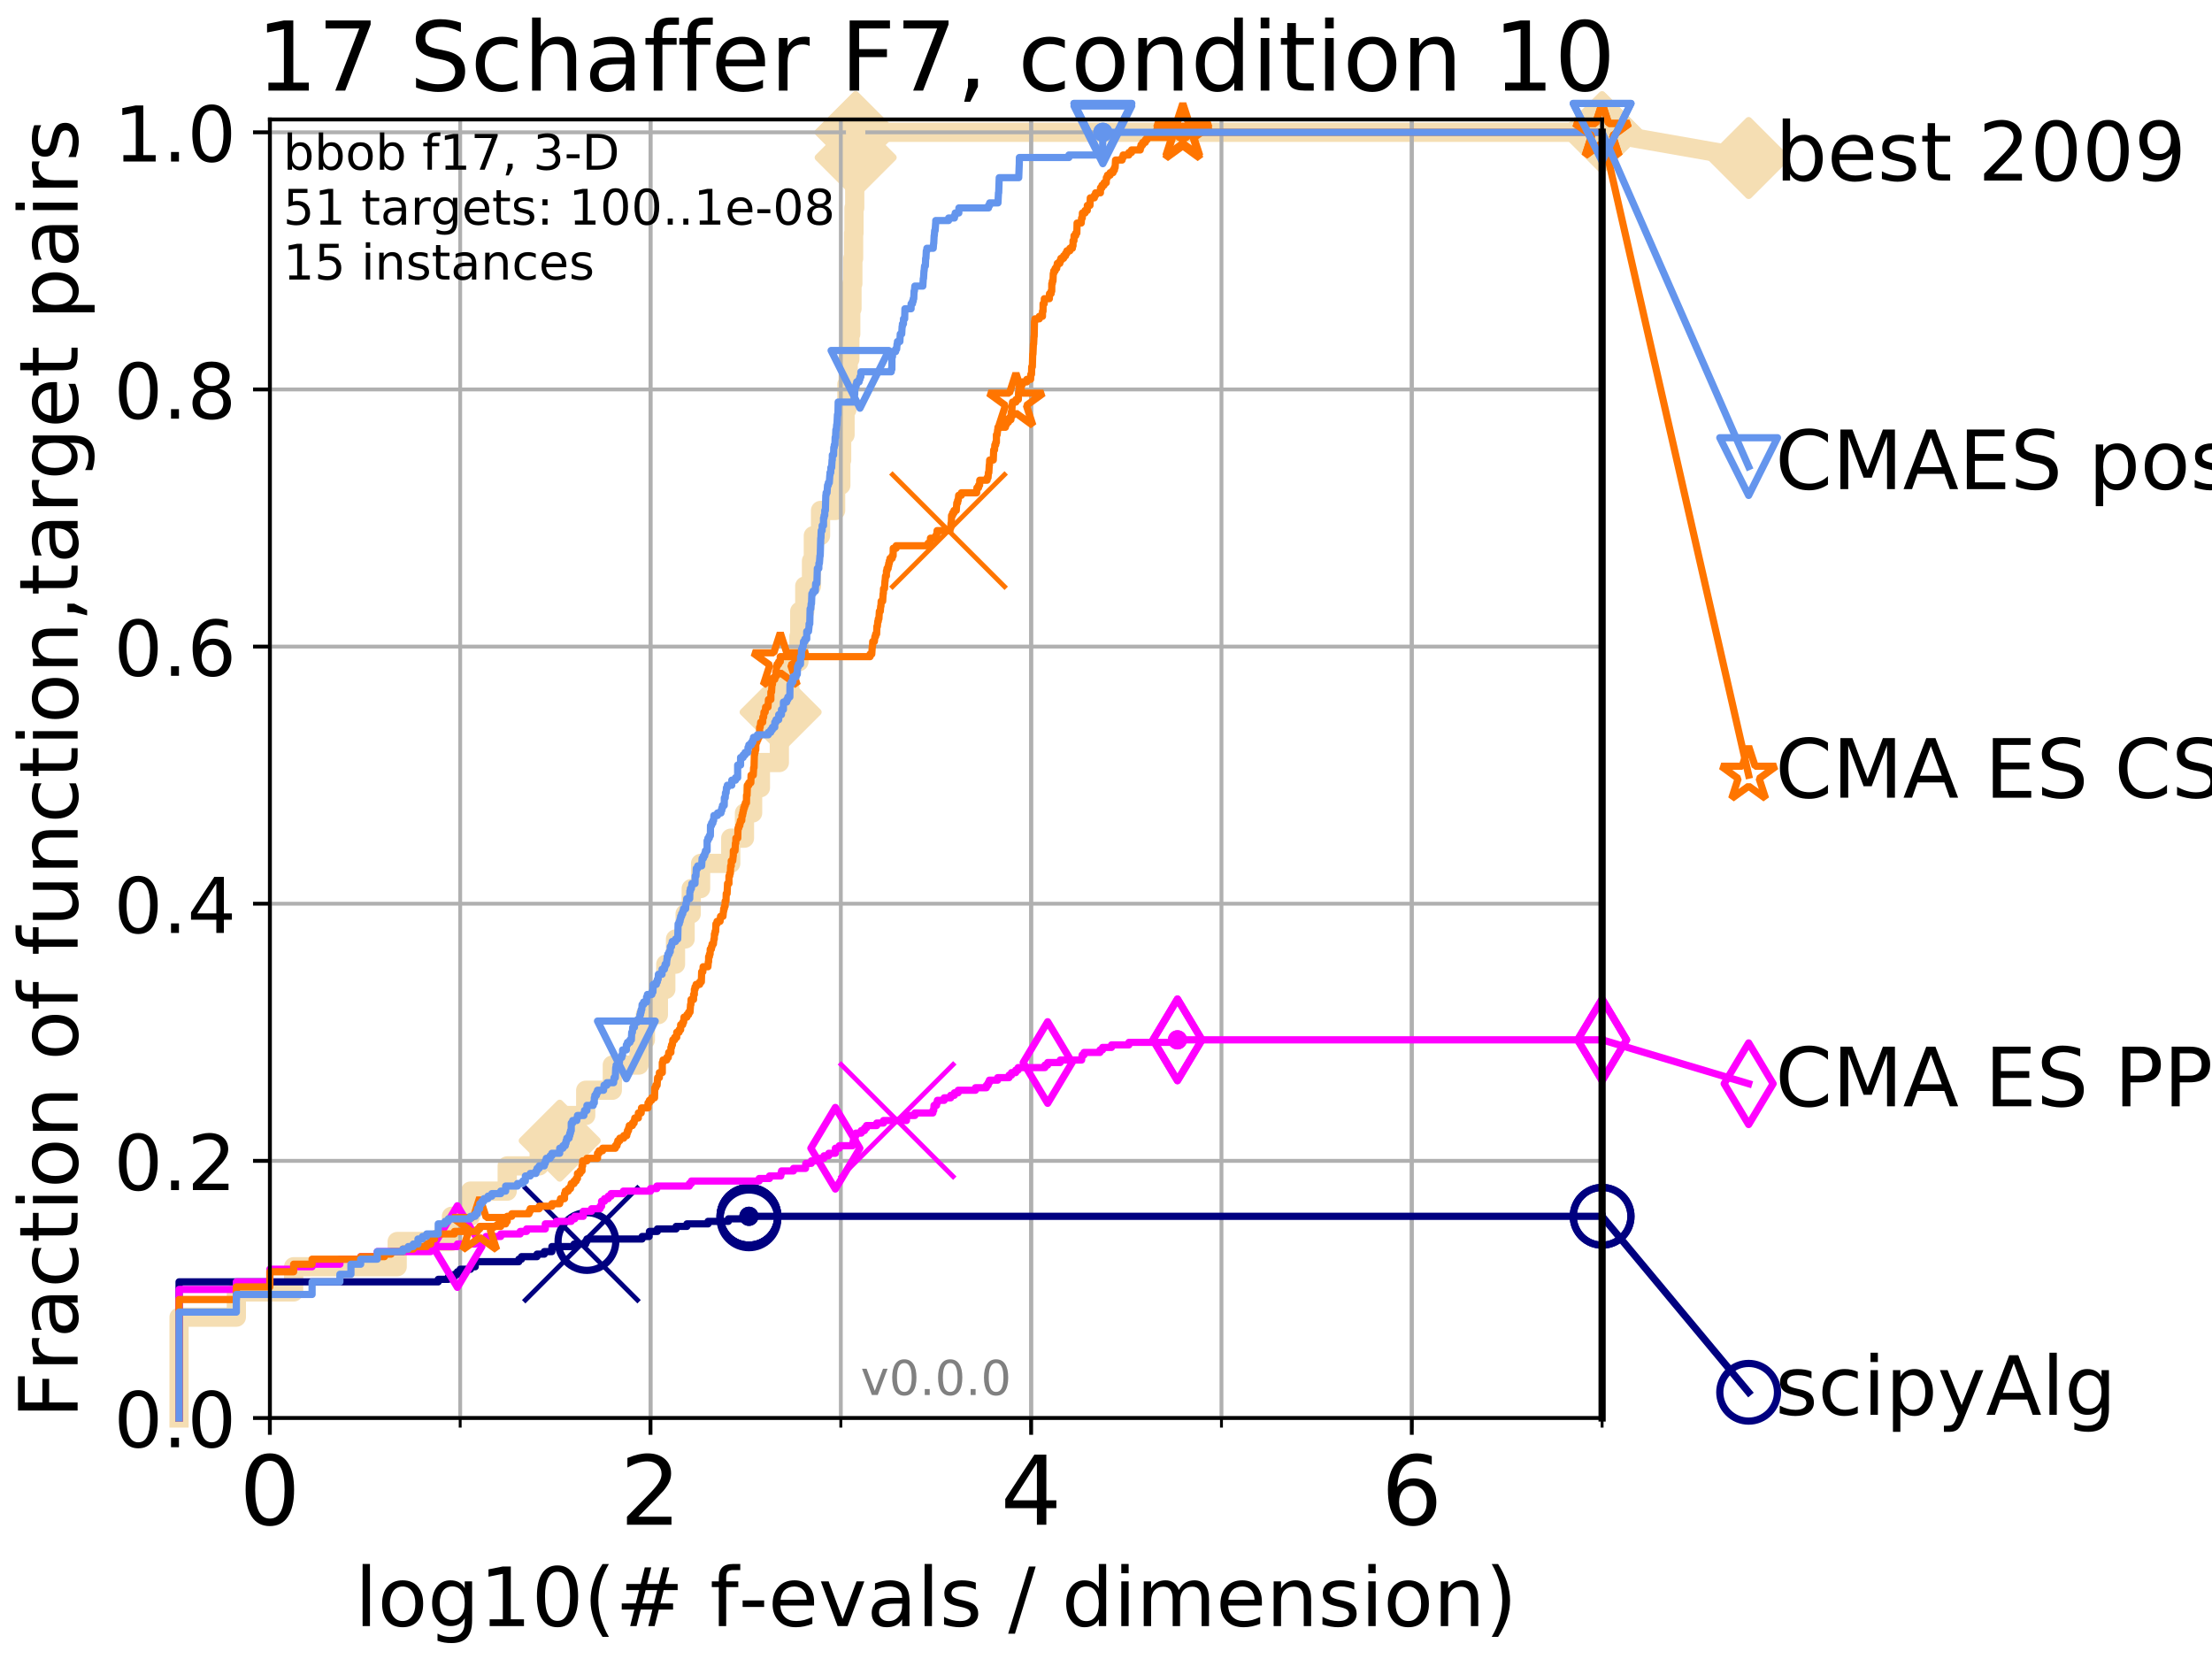 <?xml version="1.0" encoding="utf-8" standalone="no"?>
<!DOCTYPE svg PUBLIC "-//W3C//DTD SVG 1.1//EN"
  "http://www.w3.org/Graphics/SVG/1.1/DTD/svg11.dtd">
<!-- Created with matplotlib (http://matplotlib.org/) -->
<svg height="345pt" version="1.1" viewBox="0 0 460 345" width="460pt" xmlns="http://www.w3.org/2000/svg" xmlns:xlink="http://www.w3.org/1999/xlink">
 <defs>
  <style type="text/css">
*{stroke-linecap:butt;stroke-linejoin:round;}
  </style>
 </defs>
 <g id="figure_1">
  <g id="patch_1">
   <path d="M 0 345.6 
L 460.8 345.6 
L 460.8 0 
L 0 0 
z
" style="fill:#ffffff;"/>
  </g>
  <g id="axes_1">
   <g id="patch_2">
    <path d="M 56.12 294.88 
L 333.168 294.88 
L 333.168 24.84 
L 56.12 24.84 
z
" style="fill:#ffffff;"/>
   </g>
   <g id="line2d_1">
    <path d="M 37.236 294.88 
L 37.236 273.91 
L 49.151 273.91 
L 49.151 268.668 
L 61.065 268.668 
L 61.065 263.425 
L 82.598 263.425 
L 82.598 258.183 
L 93.887 258.183 
L 93.887 252.94 
L 97.85 252.94 
L 97.85 247.698 
L 105.48 247.698 
L 105.48 242.455 
L 112.122 242.455 
L 112.122 237.213 
L 116.393 237.213 
L 116.393 231.97 
L 121.804 231.97 
L 121.804 226.728 
L 127.335 226.728 
L 127.335 221.485 
L 132.883 221.485 
L 132.883 216.243 
L 134.213 216.243 
L 134.213 211 
L 136.915 211 
L 136.915 205.758 
L 138.458 205.758 
L 138.458 200.515 
L 140.477 200.515 
L 140.477 195.273 
L 142.474 195.273 
L 142.474 190.03 
L 143.745 190.03 
L 143.745 184.788 
L 145.695 184.788 
L 145.695 179.546 
L 151.963 179.546 
L 151.963 174.303 
L 154.816 174.303 
L 154.816 169.061 
L 156.513 169.061 
L 156.513 163.818 
L 158.133 163.818 
L 158.133 158.576 
L 162.071 158.576 
L 162.071 153.333 
L 162.334 153.333 
L 162.334 148.091 
L 163.112 148.091 
L 163.112 142.848 
L 164.242 142.848 
L 164.242 137.606 
L 166.141 137.606 
L 166.141 132.363 
L 166.312 132.363 
L 166.312 127.121 
L 167.353 127.121 
L 167.353 121.878 
L 168.757 121.878 
L 168.757 116.636 
L 169.137 116.636 
L 169.137 111.393 
L 170.635 111.393 
L 170.635 106.151 
L 173.773 106.151 
L 173.773 100.908 
L 174.855 100.908 
L 174.855 95.666 
L 175.026 95.666 
L 175.026 90.423 
L 175.732 90.423 
L 175.732 85.181 
L 176.114 85.181 
L 176.114 79.938 
L 176.389 79.938 
L 176.389 74.696 
L 176.731 74.696 
L 176.731 69.453 
L 176.92 69.453 
L 176.92 64.211 
L 177.172 64.211 
L 177.172 58.969 
L 177.352 58.969 
L 177.352 53.726 
L 177.514 53.726 
L 177.514 48.484 
L 177.588 48.484 
L 177.588 43.241 
L 177.743 43.241 
L 177.743 37.999 
L 177.859 37.999 
L 177.859 32.756 
L 177.941 32.756 
L 177.941 27.514 
L 333.168 27.514 
" style="fill:none;stroke:#f5deb3;stroke-linecap:square;stroke-width:4;"/>
   </g>
   <g id="line2d_2">
    <defs>
     <path d="M -0 7.778 
L 7.778 0 
L 0 -7.778 
L -7.778 -0 
z
" id="m83ed712a0b" style="stroke:#f5deb3;stroke-linejoin:miter;stroke-width:1.5;"/>
    </defs>
    <g>
     <use style="fill:#f5deb3;stroke:#f5deb3;stroke-linejoin:miter;stroke-width:1.5;" x="116.393" xlink:href="#m83ed712a0b" y="237.213"/>
     <use style="fill:#f5deb3;stroke:#f5deb3;stroke-linejoin:miter;stroke-width:1.5;" x="162.334" xlink:href="#m83ed712a0b" y="148.091"/>
     <use style="fill:#f5deb3;stroke:#f5deb3;stroke-linejoin:miter;stroke-width:1.5;" x="177.941" xlink:href="#m83ed712a0b" y="32.756"/>
     <use style="fill:#f5deb3;stroke:#f5deb3;stroke-linejoin:miter;stroke-width:1.5;" x="177.941" xlink:href="#m83ed712a0b" y="27.514"/>
     <use style="fill:#f5deb3;stroke:#f5deb3;stroke-linejoin:miter;stroke-width:1.5;" x="177.941" xlink:href="#m83ed712a0b" y="27.514"/>
     <use style="fill:#f5deb3;stroke:#f5deb3;stroke-linejoin:miter;stroke-width:1.5;" x="333.168" xlink:href="#m83ed712a0b" y="27.514"/>
    </g>
   </g>
   <g id="line2d_3">
    <path style="fill:none;stroke:#f5deb3;stroke-linecap:square;stroke-width:4;"/>
    <g/>
   </g>
   <g id="line2d_4">
    <path d="M 333.168 27.514 
L 363.643 32.861 
" style="fill:none;stroke:#f5deb3;stroke-linecap:square;stroke-width:4;"/>
    <g>
     <use style="fill:#f5deb3;stroke:#f5deb3;stroke-linejoin:miter;stroke-width:1.5;" x="333.168" xlink:href="#m83ed712a0b" y="27.514"/>
     <use style="fill:#f5deb3;stroke:#f5deb3;stroke-linejoin:miter;stroke-width:1.5;" x="363.643" xlink:href="#m83ed712a0b" y="32.861"/>
    </g>
   </g>
   <g id="matplotlib.axis_1">
    <g id="xtick_1">
     <g id="line2d_5">
      <path clip-path="url(#p13c83d0be4)" d="M 56.12 294.88 
L 56.12 24.84 
" style="fill:none;stroke:#b0b0b0;stroke-linecap:square;stroke-width:0.8;"/>
     </g>
     <g id="line2d_6">
      <defs>
       <path d="M 0 0 
L 0 3.5 
" id="m4a355de5cf" style="stroke:#000000;stroke-width:0.8;"/>
      </defs>
      <g>
       <use style="stroke:#000000;stroke-width:0.8;" x="56.12" xlink:href="#m4a355de5cf" y="294.88"/>
      </g>
     </g>
     <g id="text_1">
      <!-- 0 -->
      <defs>
       <path d="M 31.781 66.406 
Q 24.172 66.406 20.328 58.906 
Q 16.5 51.422 16.5 36.375 
Q 16.5 21.391 20.328 13.891 
Q 24.172 6.391 31.781 6.391 
Q 39.453 6.391 43.281 13.891 
Q 47.125 21.391 47.125 36.375 
Q 47.125 51.422 43.281 58.906 
Q 39.453 66.406 31.781 66.406 
z
M 31.781 74.219 
Q 44.047 74.219 50.516 64.516 
Q 56.984 54.828 56.984 36.375 
Q 56.984 17.969 50.516 8.266 
Q 44.047 -1.422 31.781 -1.422 
Q 19.531 -1.422 13.062 8.266 
Q 6.594 17.969 6.594 36.375 
Q 6.594 54.828 13.062 64.516 
Q 19.531 74.219 31.781 74.219 
z
" id="DejaVuSans-30"/>
      </defs>
      <g transform="translate(49.758 317.077)scale(0.2 -0.2)">
       <use xlink:href="#DejaVuSans-30"/>
      </g>
     </g>
    </g>
    <g id="xtick_2">
     <g id="line2d_7">
      <path clip-path="url(#p13c83d0be4)" d="M 135.277 294.88 
L 135.277 24.84 
" style="fill:none;stroke:#b0b0b0;stroke-linecap:square;stroke-width:0.8;"/>
     </g>
     <g id="line2d_8">
      <g>
       <use style="stroke:#000000;stroke-width:0.8;" x="135.277" xlink:href="#m4a355de5cf" y="294.88"/>
      </g>
     </g>
     <g id="text_2">
      <!-- 2 -->
      <defs>
       <path d="M 19.188 8.297 
L 53.609 8.297 
L 53.609 0 
L 7.328 0 
L 7.328 8.297 
Q 12.938 14.109 22.625 23.891 
Q 32.328 33.688 34.812 36.531 
Q 39.547 41.844 41.422 45.531 
Q 43.312 49.219 43.312 52.781 
Q 43.312 58.594 39.234 62.25 
Q 35.156 65.922 28.609 65.922 
Q 23.969 65.922 18.812 64.312 
Q 13.672 62.703 7.812 59.422 
L 7.812 69.391 
Q 13.766 71.781 18.938 73 
Q 24.125 74.219 28.422 74.219 
Q 39.75 74.219 46.484 68.547 
Q 53.219 62.891 53.219 53.422 
Q 53.219 48.922 51.531 44.891 
Q 49.859 40.875 45.406 35.406 
Q 44.188 33.984 37.641 27.219 
Q 31.109 20.453 19.188 8.297 
z
" id="DejaVuSans-32"/>
      </defs>
      <g transform="translate(128.914 317.077)scale(0.2 -0.2)">
       <use xlink:href="#DejaVuSans-32"/>
      </g>
     </g>
    </g>
    <g id="xtick_3">
     <g id="line2d_9">
      <path clip-path="url(#p13c83d0be4)" d="M 214.433 294.88 
L 214.433 24.84 
" style="fill:none;stroke:#b0b0b0;stroke-linecap:square;stroke-width:0.8;"/>
     </g>
     <g id="line2d_10">
      <g>
       <use style="stroke:#000000;stroke-width:0.8;" x="214.433" xlink:href="#m4a355de5cf" y="294.88"/>
      </g>
     </g>
     <g id="text_3">
      <!-- 4 -->
      <defs>
       <path d="M 37.797 64.312 
L 12.891 25.391 
L 37.797 25.391 
z
M 35.203 72.906 
L 47.609 72.906 
L 47.609 25.391 
L 58.016 25.391 
L 58.016 17.188 
L 47.609 17.188 
L 47.609 0 
L 37.797 0 
L 37.797 17.188 
L 4.891 17.188 
L 4.891 26.703 
z
" id="DejaVuSans-34"/>
      </defs>
      <g transform="translate(208.071 317.077)scale(0.2 -0.2)">
       <use xlink:href="#DejaVuSans-34"/>
      </g>
     </g>
    </g>
    <g id="xtick_4">
     <g id="line2d_11">
      <path clip-path="url(#p13c83d0be4)" d="M 293.59 294.88 
L 293.59 24.84 
" style="fill:none;stroke:#b0b0b0;stroke-linecap:square;stroke-width:0.8;"/>
     </g>
     <g id="line2d_12">
      <g>
       <use style="stroke:#000000;stroke-width:0.8;" x="293.59" xlink:href="#m4a355de5cf" y="294.88"/>
      </g>
     </g>
     <g id="text_4">
      <!-- 6 -->
      <defs>
       <path d="M 33.016 40.375 
Q 26.375 40.375 22.484 35.828 
Q 18.609 31.297 18.609 23.391 
Q 18.609 15.531 22.484 10.953 
Q 26.375 6.391 33.016 6.391 
Q 39.656 6.391 43.531 10.953 
Q 47.406 15.531 47.406 23.391 
Q 47.406 31.297 43.531 35.828 
Q 39.656 40.375 33.016 40.375 
z
M 52.594 71.297 
L 52.594 62.312 
Q 48.875 64.062 45.094 64.984 
Q 41.312 65.922 37.594 65.922 
Q 27.828 65.922 22.672 59.328 
Q 17.531 52.734 16.797 39.406 
Q 19.672 43.656 24.016 45.922 
Q 28.375 48.188 33.594 48.188 
Q 44.578 48.188 50.953 41.516 
Q 57.328 34.859 57.328 23.391 
Q 57.328 12.156 50.688 5.359 
Q 44.047 -1.422 33.016 -1.422 
Q 20.359 -1.422 13.672 8.266 
Q 6.984 17.969 6.984 36.375 
Q 6.984 53.656 15.188 63.938 
Q 23.391 74.219 37.203 74.219 
Q 40.922 74.219 44.703 73.484 
Q 48.484 72.75 52.594 71.297 
z
" id="DejaVuSans-36"/>
      </defs>
      <g transform="translate(287.227 317.077)scale(0.2 -0.2)">
       <use xlink:href="#DejaVuSans-36"/>
      </g>
     </g>
    </g>
    <g id="xtick_5">
     <g id="line2d_13">
      <path clip-path="url(#p13c83d0be4)" d="M 56.12 294.88 
L 56.12 24.84 
" style="fill:none;stroke:#b0b0b0;stroke-linecap:square;stroke-width:0.8;"/>
     </g>
     <g id="line2d_14">
      <defs>
       <path d="M 0 0 
L 0 2 
" id="m6d8e0f7d73" style="stroke:#000000;stroke-width:0.6;"/>
      </defs>
      <g>
       <use style="stroke:#000000;stroke-width:0.6;" x="56.12" xlink:href="#m6d8e0f7d73" y="294.88"/>
      </g>
     </g>
    </g>
    <g id="xtick_6">
     <g id="line2d_15">
      <path clip-path="url(#p13c83d0be4)" d="M 95.698 294.88 
L 95.698 24.84 
" style="fill:none;stroke:#b0b0b0;stroke-linecap:square;stroke-width:0.8;"/>
     </g>
     <g id="line2d_16">
      <g>
       <use style="stroke:#000000;stroke-width:0.6;" x="95.698" xlink:href="#m6d8e0f7d73" y="294.88"/>
      </g>
     </g>
    </g>
    <g id="xtick_7">
     <g id="line2d_17">
      <path clip-path="url(#p13c83d0be4)" d="M 135.277 294.88 
L 135.277 24.84 
" style="fill:none;stroke:#b0b0b0;stroke-linecap:square;stroke-width:0.8;"/>
     </g>
     <g id="line2d_18">
      <g>
       <use style="stroke:#000000;stroke-width:0.6;" x="135.277" xlink:href="#m6d8e0f7d73" y="294.88"/>
      </g>
     </g>
    </g>
    <g id="xtick_8">
     <g id="line2d_19">
      <path clip-path="url(#p13c83d0be4)" d="M 174.855 294.88 
L 174.855 24.84 
" style="fill:none;stroke:#b0b0b0;stroke-linecap:square;stroke-width:0.8;"/>
     </g>
     <g id="line2d_20">
      <g>
       <use style="stroke:#000000;stroke-width:0.6;" x="174.855" xlink:href="#m6d8e0f7d73" y="294.88"/>
      </g>
     </g>
    </g>
    <g id="xtick_9">
     <g id="line2d_21">
      <path clip-path="url(#p13c83d0be4)" d="M 214.433 294.88 
L 214.433 24.84 
" style="fill:none;stroke:#b0b0b0;stroke-linecap:square;stroke-width:0.8;"/>
     </g>
     <g id="line2d_22">
      <g>
       <use style="stroke:#000000;stroke-width:0.6;" x="214.433" xlink:href="#m6d8e0f7d73" y="294.88"/>
      </g>
     </g>
    </g>
    <g id="xtick_10">
     <g id="line2d_23">
      <path clip-path="url(#p13c83d0be4)" d="M 254.011 294.88 
L 254.011 24.84 
" style="fill:none;stroke:#b0b0b0;stroke-linecap:square;stroke-width:0.8;"/>
     </g>
     <g id="line2d_24">
      <g>
       <use style="stroke:#000000;stroke-width:0.6;" x="254.011" xlink:href="#m6d8e0f7d73" y="294.88"/>
      </g>
     </g>
    </g>
    <g id="xtick_11">
     <g id="line2d_25">
      <path clip-path="url(#p13c83d0be4)" d="M 293.59 294.88 
L 293.59 24.84 
" style="fill:none;stroke:#b0b0b0;stroke-linecap:square;stroke-width:0.8;"/>
     </g>
     <g id="line2d_26">
      <g>
       <use style="stroke:#000000;stroke-width:0.6;" x="293.59" xlink:href="#m6d8e0f7d73" y="294.88"/>
      </g>
     </g>
    </g>
    <g id="xtick_12">
     <g id="line2d_27">
      <path clip-path="url(#p13c83d0be4)" d="M 333.168 294.88 
L 333.168 24.84 
" style="fill:none;stroke:#b0b0b0;stroke-linecap:square;stroke-width:0.8;"/>
     </g>
     <g id="line2d_28">
      <g>
       <use style="stroke:#000000;stroke-width:0.6;" x="333.168" xlink:href="#m6d8e0f7d73" y="294.88"/>
      </g>
     </g>
    </g>
    <g id="text_5">
     <!-- log10(# f-evals / dimension) -->
     <defs>
      <path d="M 9.422 75.984 
L 18.406 75.984 
L 18.406 0 
L 9.422 0 
z
" id="DejaVuSans-6c"/>
      <path d="M 30.609 48.391 
Q 23.391 48.391 19.188 42.75 
Q 14.984 37.109 14.984 27.297 
Q 14.984 17.484 19.156 11.844 
Q 23.344 6.203 30.609 6.203 
Q 37.797 6.203 41.984 11.859 
Q 46.188 17.531 46.188 27.297 
Q 46.188 37.016 41.984 42.703 
Q 37.797 48.391 30.609 48.391 
z
M 30.609 56 
Q 42.328 56 49.016 48.375 
Q 55.719 40.766 55.719 27.297 
Q 55.719 13.875 49.016 6.219 
Q 42.328 -1.422 30.609 -1.422 
Q 18.844 -1.422 12.172 6.219 
Q 5.516 13.875 5.516 27.297 
Q 5.516 40.766 12.172 48.375 
Q 18.844 56 30.609 56 
z
" id="DejaVuSans-6f"/>
      <path d="M 45.406 27.984 
Q 45.406 37.75 41.375 43.109 
Q 37.359 48.484 30.078 48.484 
Q 22.859 48.484 18.828 43.109 
Q 14.797 37.75 14.797 27.984 
Q 14.797 18.266 18.828 12.891 
Q 22.859 7.516 30.078 7.516 
Q 37.359 7.516 41.375 12.891 
Q 45.406 18.266 45.406 27.984 
z
M 54.391 6.781 
Q 54.391 -7.172 48.188 -13.984 
Q 42 -20.797 29.203 -20.797 
Q 24.469 -20.797 20.266 -20.094 
Q 16.062 -19.391 12.109 -17.922 
L 12.109 -9.188 
Q 16.062 -11.328 19.922 -12.344 
Q 23.781 -13.375 27.781 -13.375 
Q 36.625 -13.375 41.016 -8.766 
Q 45.406 -4.156 45.406 5.172 
L 45.406 9.625 
Q 42.625 4.781 38.281 2.391 
Q 33.938 0 27.875 0 
Q 17.828 0 11.672 7.656 
Q 5.516 15.328 5.516 27.984 
Q 5.516 40.672 11.672 48.328 
Q 17.828 56 27.875 56 
Q 33.938 56 38.281 53.609 
Q 42.625 51.219 45.406 46.391 
L 45.406 54.688 
L 54.391 54.688 
z
" id="DejaVuSans-67"/>
      <path d="M 12.406 8.297 
L 28.516 8.297 
L 28.516 63.922 
L 10.984 60.406 
L 10.984 69.391 
L 28.422 72.906 
L 38.281 72.906 
L 38.281 8.297 
L 54.391 8.297 
L 54.391 0 
L 12.406 0 
z
" id="DejaVuSans-31"/>
      <path d="M 31 75.875 
Q 24.469 64.656 21.281 53.656 
Q 18.109 42.672 18.109 31.391 
Q 18.109 20.125 21.312 9.062 
Q 24.516 -2 31 -13.188 
L 23.188 -13.188 
Q 15.875 -1.703 12.234 9.375 
Q 8.594 20.453 8.594 31.391 
Q 8.594 42.281 12.203 53.312 
Q 15.828 64.359 23.188 75.875 
z
" id="DejaVuSans-28"/>
      <path d="M 51.125 44 
L 36.922 44 
L 32.812 27.688 
L 47.125 27.688 
z
M 43.797 71.781 
L 38.719 51.516 
L 52.984 51.516 
L 58.109 71.781 
L 65.922 71.781 
L 60.891 51.516 
L 76.125 51.516 
L 76.125 44 
L 58.984 44 
L 54.984 27.688 
L 70.516 27.688 
L 70.516 20.219 
L 53.078 20.219 
L 48 0 
L 40.188 0 
L 45.219 20.219 
L 30.906 20.219 
L 25.875 0 
L 18.016 0 
L 23.094 20.219 
L 7.719 20.219 
L 7.719 27.688 
L 24.906 27.688 
L 29 44 
L 13.281 44 
L 13.281 51.516 
L 30.906 51.516 
L 35.891 71.781 
z
" id="DejaVuSans-23"/>
      <path id="DejaVuSans-20"/>
      <path d="M 37.109 75.984 
L 37.109 68.5 
L 28.516 68.5 
Q 23.688 68.5 21.797 66.547 
Q 19.922 64.594 19.922 59.516 
L 19.922 54.688 
L 34.719 54.688 
L 34.719 47.703 
L 19.922 47.703 
L 19.922 0 
L 10.891 0 
L 10.891 47.703 
L 2.297 47.703 
L 2.297 54.688 
L 10.891 54.688 
L 10.891 58.5 
Q 10.891 67.625 15.141 71.797 
Q 19.391 75.984 28.609 75.984 
z
" id="DejaVuSans-66"/>
      <path d="M 4.891 31.391 
L 31.203 31.391 
L 31.203 23.391 
L 4.891 23.391 
z
" id="DejaVuSans-2d"/>
      <path d="M 56.203 29.594 
L 56.203 25.203 
L 14.891 25.203 
Q 15.484 15.922 20.484 11.062 
Q 25.484 6.203 34.422 6.203 
Q 39.594 6.203 44.453 7.469 
Q 49.312 8.734 54.109 11.281 
L 54.109 2.781 
Q 49.266 0.734 44.188 -0.344 
Q 39.109 -1.422 33.891 -1.422 
Q 20.797 -1.422 13.156 6.188 
Q 5.516 13.812 5.516 26.812 
Q 5.516 40.234 12.766 48.109 
Q 20.016 56 32.328 56 
Q 43.359 56 49.781 48.891 
Q 56.203 41.797 56.203 29.594 
z
M 47.219 32.234 
Q 47.125 39.594 43.094 43.984 
Q 39.062 48.391 32.422 48.391 
Q 24.906 48.391 20.391 44.141 
Q 15.875 39.891 15.188 32.172 
z
" id="DejaVuSans-65"/>
      <path d="M 2.984 54.688 
L 12.5 54.688 
L 29.594 8.797 
L 46.688 54.688 
L 56.203 54.688 
L 35.688 0 
L 23.484 0 
z
" id="DejaVuSans-76"/>
      <path d="M 34.281 27.484 
Q 23.391 27.484 19.188 25 
Q 14.984 22.516 14.984 16.5 
Q 14.984 11.719 18.141 8.906 
Q 21.297 6.109 26.703 6.109 
Q 34.188 6.109 38.703 11.406 
Q 43.219 16.703 43.219 25.484 
L 43.219 27.484 
z
M 52.203 31.203 
L 52.203 0 
L 43.219 0 
L 43.219 8.297 
Q 40.141 3.328 35.547 0.953 
Q 30.953 -1.422 24.312 -1.422 
Q 15.922 -1.422 10.953 3.297 
Q 6 8.016 6 15.922 
Q 6 25.141 12.172 29.828 
Q 18.359 34.516 30.609 34.516 
L 43.219 34.516 
L 43.219 35.406 
Q 43.219 41.609 39.141 45 
Q 35.062 48.391 27.688 48.391 
Q 23 48.391 18.547 47.266 
Q 14.109 46.141 10.016 43.891 
L 10.016 52.203 
Q 14.938 54.109 19.578 55.047 
Q 24.219 56 28.609 56 
Q 40.484 56 46.344 49.844 
Q 52.203 43.703 52.203 31.203 
z
" id="DejaVuSans-61"/>
      <path d="M 44.281 53.078 
L 44.281 44.578 
Q 40.484 46.531 36.375 47.5 
Q 32.281 48.484 27.875 48.484 
Q 21.188 48.484 17.844 46.438 
Q 14.5 44.391 14.5 40.281 
Q 14.5 37.156 16.891 35.375 
Q 19.281 33.594 26.516 31.984 
L 29.594 31.297 
Q 39.156 29.25 43.188 25.516 
Q 47.219 21.781 47.219 15.094 
Q 47.219 7.469 41.188 3.016 
Q 35.156 -1.422 24.609 -1.422 
Q 20.219 -1.422 15.453 -0.562 
Q 10.688 0.297 5.422 2 
L 5.422 11.281 
Q 10.406 8.688 15.234 7.391 
Q 20.062 6.109 24.812 6.109 
Q 31.156 6.109 34.562 8.281 
Q 37.984 10.453 37.984 14.406 
Q 37.984 18.062 35.516 20.016 
Q 33.062 21.969 24.703 23.781 
L 21.578 24.516 
Q 13.234 26.266 9.516 29.906 
Q 5.812 33.547 5.812 39.891 
Q 5.812 47.609 11.281 51.797 
Q 16.75 56 26.812 56 
Q 31.781 56 36.172 55.266 
Q 40.578 54.547 44.281 53.078 
z
" id="DejaVuSans-73"/>
      <path d="M 25.391 72.906 
L 33.688 72.906 
L 8.297 -9.281 
L 0 -9.281 
z
" id="DejaVuSans-2f"/>
      <path d="M 45.406 46.391 
L 45.406 75.984 
L 54.391 75.984 
L 54.391 0 
L 45.406 0 
L 45.406 8.203 
Q 42.578 3.328 38.25 0.953 
Q 33.938 -1.422 27.875 -1.422 
Q 17.969 -1.422 11.734 6.484 
Q 5.516 14.406 5.516 27.297 
Q 5.516 40.188 11.734 48.094 
Q 17.969 56 27.875 56 
Q 33.938 56 38.25 53.625 
Q 42.578 51.266 45.406 46.391 
z
M 14.797 27.297 
Q 14.797 17.391 18.875 11.75 
Q 22.953 6.109 30.078 6.109 
Q 37.203 6.109 41.297 11.75 
Q 45.406 17.391 45.406 27.297 
Q 45.406 37.203 41.297 42.844 
Q 37.203 48.484 30.078 48.484 
Q 22.953 48.484 18.875 42.844 
Q 14.797 37.203 14.797 27.297 
z
" id="DejaVuSans-64"/>
      <path d="M 9.422 54.688 
L 18.406 54.688 
L 18.406 0 
L 9.422 0 
z
M 9.422 75.984 
L 18.406 75.984 
L 18.406 64.594 
L 9.422 64.594 
z
" id="DejaVuSans-69"/>
      <path d="M 52 44.188 
Q 55.375 50.25 60.062 53.125 
Q 64.75 56 71.094 56 
Q 79.641 56 84.281 50.016 
Q 88.922 44.047 88.922 33.016 
L 88.922 0 
L 79.891 0 
L 79.891 32.719 
Q 79.891 40.578 77.094 44.375 
Q 74.312 48.188 68.609 48.188 
Q 61.625 48.188 57.562 43.547 
Q 53.516 38.922 53.516 30.906 
L 53.516 0 
L 44.484 0 
L 44.484 32.719 
Q 44.484 40.625 41.703 44.406 
Q 38.922 48.188 33.109 48.188 
Q 26.219 48.188 22.156 43.531 
Q 18.109 38.875 18.109 30.906 
L 18.109 0 
L 9.078 0 
L 9.078 54.688 
L 18.109 54.688 
L 18.109 46.188 
Q 21.188 51.219 25.484 53.609 
Q 29.781 56 35.688 56 
Q 41.656 56 45.828 52.969 
Q 50 49.953 52 44.188 
z
" id="DejaVuSans-6d"/>
      <path d="M 54.891 33.016 
L 54.891 0 
L 45.906 0 
L 45.906 32.719 
Q 45.906 40.484 42.875 44.328 
Q 39.844 48.188 33.797 48.188 
Q 26.516 48.188 22.312 43.547 
Q 18.109 38.922 18.109 30.906 
L 18.109 0 
L 9.078 0 
L 9.078 54.688 
L 18.109 54.688 
L 18.109 46.188 
Q 21.344 51.125 25.703 53.562 
Q 30.078 56 35.797 56 
Q 45.219 56 50.047 50.172 
Q 54.891 44.344 54.891 33.016 
z
" id="DejaVuSans-6e"/>
      <path d="M 8.016 75.875 
L 15.828 75.875 
Q 23.141 64.359 26.781 53.312 
Q 30.422 42.281 30.422 31.391 
Q 30.422 20.453 26.781 9.375 
Q 23.141 -1.703 15.828 -13.188 
L 8.016 -13.188 
Q 14.5 -2 17.703 9.062 
Q 20.906 20.125 20.906 31.391 
Q 20.906 42.672 17.703 53.656 
Q 14.5 64.656 8.016 75.875 
z
" id="DejaVuSans-29"/>
     </defs>
     <g transform="translate(73.803 338.154)scale(0.17 -0.17)">
      <use xlink:href="#DejaVuSans-6c"/>
      <use x="27.783" xlink:href="#DejaVuSans-6f"/>
      <use x="88.965" xlink:href="#DejaVuSans-67"/>
      <use x="152.441" xlink:href="#DejaVuSans-31"/>
      <use x="216.064" xlink:href="#DejaVuSans-30"/>
      <use x="279.688" xlink:href="#DejaVuSans-28"/>
      <use x="318.701" xlink:href="#DejaVuSans-23"/>
      <use x="402.49" xlink:href="#DejaVuSans-20"/>
      <use x="434.277" xlink:href="#DejaVuSans-66"/>
      <use x="469.404" xlink:href="#DejaVuSans-2d"/>
      <use x="505.488" xlink:href="#DejaVuSans-65"/>
      <use x="567.012" xlink:href="#DejaVuSans-76"/>
      <use x="626.191" xlink:href="#DejaVuSans-61"/>
      <use x="687.471" xlink:href="#DejaVuSans-6c"/>
      <use x="715.254" xlink:href="#DejaVuSans-73"/>
      <use x="767.354" xlink:href="#DejaVuSans-20"/>
      <use x="799.141" xlink:href="#DejaVuSans-2f"/>
      <use x="832.832" xlink:href="#DejaVuSans-20"/>
      <use x="864.619" xlink:href="#DejaVuSans-64"/>
      <use x="928.096" xlink:href="#DejaVuSans-69"/>
      <use x="955.879" xlink:href="#DejaVuSans-6d"/>
      <use x="1053.291" xlink:href="#DejaVuSans-65"/>
      <use x="1114.814" xlink:href="#DejaVuSans-6e"/>
      <use x="1178.193" xlink:href="#DejaVuSans-73"/>
      <use x="1230.293" xlink:href="#DejaVuSans-69"/>
      <use x="1258.076" xlink:href="#DejaVuSans-6f"/>
      <use x="1319.258" xlink:href="#DejaVuSans-6e"/>
      <use x="1382.637" xlink:href="#DejaVuSans-29"/>
     </g>
    </g>
   </g>
   <g id="matplotlib.axis_2">
    <g id="ytick_1">
     <g id="line2d_29">
      <path clip-path="url(#p13c83d0be4)" d="M 56.12 294.88 
L 333.168 294.88 
" style="fill:none;stroke:#b0b0b0;stroke-linecap:square;stroke-width:0.8;"/>
     </g>
     <g id="line2d_30">
      <defs>
       <path d="M 0 0 
L -3.5 0 
" id="mb4154c93d8" style="stroke:#000000;stroke-width:0.8;"/>
      </defs>
      <g>
       <use style="stroke:#000000;stroke-width:0.8;" x="56.12" xlink:href="#mb4154c93d8" y="294.88"/>
      </g>
     </g>
     <g id="text_6">
      <!-- 0.0 -->
      <defs>
       <path d="M 10.688 12.406 
L 21 12.406 
L 21 0 
L 10.688 0 
z
" id="DejaVuSans-2e"/>
      </defs>
      <g transform="translate(23.675 300.959)scale(0.16 -0.16)">
       <use xlink:href="#DejaVuSans-30"/>
       <use x="63.623" xlink:href="#DejaVuSans-2e"/>
       <use x="95.41" xlink:href="#DejaVuSans-30"/>
      </g>
     </g>
    </g>
    <g id="ytick_2">
     <g id="line2d_31">
      <path clip-path="url(#p13c83d0be4)" d="M 56.12 241.407 
L 333.168 241.407 
" style="fill:none;stroke:#b0b0b0;stroke-linecap:square;stroke-width:0.8;"/>
     </g>
     <g id="line2d_32">
      <g>
       <use style="stroke:#000000;stroke-width:0.8;" x="56.12" xlink:href="#mb4154c93d8" y="241.407"/>
      </g>
     </g>
     <g id="text_7">
      <!-- 0.2 -->
      <g transform="translate(23.675 247.485)scale(0.16 -0.16)">
       <use xlink:href="#DejaVuSans-30"/>
       <use x="63.623" xlink:href="#DejaVuSans-2e"/>
       <use x="95.41" xlink:href="#DejaVuSans-32"/>
      </g>
     </g>
    </g>
    <g id="ytick_3">
     <g id="line2d_33">
      <path clip-path="url(#p13c83d0be4)" d="M 56.12 187.933 
L 333.168 187.933 
" style="fill:none;stroke:#b0b0b0;stroke-linecap:square;stroke-width:0.8;"/>
     </g>
     <g id="line2d_34">
      <g>
       <use style="stroke:#000000;stroke-width:0.8;" x="56.12" xlink:href="#mb4154c93d8" y="187.933"/>
      </g>
     </g>
     <g id="text_8">
      <!-- 0.4 -->
      <g transform="translate(23.675 194.012)scale(0.16 -0.16)">
       <use xlink:href="#DejaVuSans-30"/>
       <use x="63.623" xlink:href="#DejaVuSans-2e"/>
       <use x="95.41" xlink:href="#DejaVuSans-34"/>
      </g>
     </g>
    </g>
    <g id="ytick_4">
     <g id="line2d_35">
      <path clip-path="url(#p13c83d0be4)" d="M 56.12 134.46 
L 333.168 134.46 
" style="fill:none;stroke:#b0b0b0;stroke-linecap:square;stroke-width:0.8;"/>
     </g>
     <g id="line2d_36">
      <g>
       <use style="stroke:#000000;stroke-width:0.8;" x="56.12" xlink:href="#mb4154c93d8" y="134.46"/>
      </g>
     </g>
     <g id="text_9">
      <!-- 0.6 -->
      <g transform="translate(23.675 140.539)scale(0.16 -0.16)">
       <use xlink:href="#DejaVuSans-30"/>
       <use x="63.623" xlink:href="#DejaVuSans-2e"/>
       <use x="95.41" xlink:href="#DejaVuSans-36"/>
      </g>
     </g>
    </g>
    <g id="ytick_5">
     <g id="line2d_37">
      <path clip-path="url(#p13c83d0be4)" d="M 56.12 80.987 
L 333.168 80.987 
" style="fill:none;stroke:#b0b0b0;stroke-linecap:square;stroke-width:0.8;"/>
     </g>
     <g id="line2d_38">
      <g>
       <use style="stroke:#000000;stroke-width:0.8;" x="56.12" xlink:href="#mb4154c93d8" y="80.987"/>
      </g>
     </g>
     <g id="text_10">
      <!-- 0.8 -->
      <defs>
       <path d="M 31.781 34.625 
Q 24.75 34.625 20.719 30.859 
Q 16.703 27.094 16.703 20.516 
Q 16.703 13.922 20.719 10.156 
Q 24.75 6.391 31.781 6.391 
Q 38.812 6.391 42.859 10.172 
Q 46.922 13.969 46.922 20.516 
Q 46.922 27.094 42.891 30.859 
Q 38.875 34.625 31.781 34.625 
z
M 21.922 38.812 
Q 15.578 40.375 12.031 44.719 
Q 8.5 49.078 8.5 55.328 
Q 8.5 64.062 14.719 69.141 
Q 20.953 74.219 31.781 74.219 
Q 42.672 74.219 48.875 69.141 
Q 55.078 64.062 55.078 55.328 
Q 55.078 49.078 51.531 44.719 
Q 48 40.375 41.703 38.812 
Q 48.828 37.156 52.797 32.312 
Q 56.781 27.484 56.781 20.516 
Q 56.781 9.906 50.312 4.234 
Q 43.844 -1.422 31.781 -1.422 
Q 19.734 -1.422 13.25 4.234 
Q 6.781 9.906 6.781 20.516 
Q 6.781 27.484 10.781 32.312 
Q 14.797 37.156 21.922 38.812 
z
M 18.312 54.391 
Q 18.312 48.734 21.844 45.562 
Q 25.391 42.391 31.781 42.391 
Q 38.141 42.391 41.719 45.562 
Q 45.312 48.734 45.312 54.391 
Q 45.312 60.062 41.719 63.234 
Q 38.141 66.406 31.781 66.406 
Q 25.391 66.406 21.844 63.234 
Q 18.312 60.062 18.312 54.391 
z
" id="DejaVuSans-38"/>
      </defs>
      <g transform="translate(23.675 87.066)scale(0.16 -0.16)">
       <use xlink:href="#DejaVuSans-30"/>
       <use x="63.623" xlink:href="#DejaVuSans-2e"/>
       <use x="95.41" xlink:href="#DejaVuSans-38"/>
      </g>
     </g>
    </g>
    <g id="ytick_6">
     <g id="line2d_39">
      <path clip-path="url(#p13c83d0be4)" d="M 56.12 27.514 
L 333.168 27.514 
" style="fill:none;stroke:#b0b0b0;stroke-linecap:square;stroke-width:0.8;"/>
     </g>
     <g id="line2d_40">
      <g>
       <use style="stroke:#000000;stroke-width:0.8;" x="56.12" xlink:href="#mb4154c93d8" y="27.514"/>
      </g>
     </g>
     <g id="text_11">
      <!-- 1.0 -->
      <g transform="translate(23.675 33.592)scale(0.16 -0.16)">
       <use xlink:href="#DejaVuSans-31"/>
       <use x="63.623" xlink:href="#DejaVuSans-2e"/>
       <use x="95.41" xlink:href="#DejaVuSans-30"/>
      </g>
     </g>
    </g>
    <g id="text_12">
     <!-- Fraction of function,target pairs -->
     <defs>
      <path d="M 9.812 72.906 
L 51.703 72.906 
L 51.703 64.594 
L 19.672 64.594 
L 19.672 43.109 
L 48.578 43.109 
L 48.578 34.812 
L 19.672 34.812 
L 19.672 0 
L 9.812 0 
z
" id="DejaVuSans-46"/>
      <path d="M 41.109 46.297 
Q 39.594 47.172 37.812 47.578 
Q 36.031 48 33.891 48 
Q 26.266 48 22.188 43.047 
Q 18.109 38.094 18.109 28.812 
L 18.109 0 
L 9.078 0 
L 9.078 54.688 
L 18.109 54.688 
L 18.109 46.188 
Q 20.953 51.172 25.484 53.578 
Q 30.031 56 36.531 56 
Q 37.453 56 38.578 55.875 
Q 39.703 55.766 41.062 55.516 
z
" id="DejaVuSans-72"/>
      <path d="M 48.781 52.594 
L 48.781 44.188 
Q 44.969 46.297 41.141 47.344 
Q 37.312 48.391 33.406 48.391 
Q 24.656 48.391 19.812 42.844 
Q 14.984 37.312 14.984 27.297 
Q 14.984 17.281 19.812 11.734 
Q 24.656 6.203 33.406 6.203 
Q 37.312 6.203 41.141 7.25 
Q 44.969 8.297 48.781 10.406 
L 48.781 2.094 
Q 45.016 0.344 40.984 -0.531 
Q 36.969 -1.422 32.422 -1.422 
Q 20.062 -1.422 12.781 6.344 
Q 5.516 14.109 5.516 27.297 
Q 5.516 40.672 12.859 48.328 
Q 20.219 56 33.016 56 
Q 37.156 56 41.109 55.141 
Q 45.062 54.297 48.781 52.594 
z
" id="DejaVuSans-63"/>
      <path d="M 18.312 70.219 
L 18.312 54.688 
L 36.812 54.688 
L 36.812 47.703 
L 18.312 47.703 
L 18.312 18.016 
Q 18.312 11.328 20.141 9.422 
Q 21.969 7.516 27.594 7.516 
L 36.812 7.516 
L 36.812 0 
L 27.594 0 
Q 17.188 0 13.234 3.875 
Q 9.281 7.766 9.281 18.016 
L 9.281 47.703 
L 2.688 47.703 
L 2.688 54.688 
L 9.281 54.688 
L 9.281 70.219 
z
" id="DejaVuSans-74"/>
      <path d="M 8.5 21.578 
L 8.5 54.688 
L 17.484 54.688 
L 17.484 21.922 
Q 17.484 14.156 20.5 10.266 
Q 23.531 6.391 29.594 6.391 
Q 36.859 6.391 41.078 11.031 
Q 45.312 15.672 45.312 23.688 
L 45.312 54.688 
L 54.297 54.688 
L 54.297 0 
L 45.312 0 
L 45.312 8.406 
Q 42.047 3.422 37.719 1 
Q 33.406 -1.422 27.688 -1.422 
Q 18.266 -1.422 13.375 4.438 
Q 8.5 10.297 8.5 21.578 
z
M 31.109 56 
z
" id="DejaVuSans-75"/>
      <path d="M 11.719 12.406 
L 22.016 12.406 
L 22.016 4 
L 14.016 -11.625 
L 7.719 -11.625 
L 11.719 4 
z
" id="DejaVuSans-2c"/>
      <path d="M 18.109 8.203 
L 18.109 -20.797 
L 9.078 -20.797 
L 9.078 54.688 
L 18.109 54.688 
L 18.109 46.391 
Q 20.953 51.266 25.266 53.625 
Q 29.594 56 35.594 56 
Q 45.562 56 51.781 48.094 
Q 58.016 40.188 58.016 27.297 
Q 58.016 14.406 51.781 6.484 
Q 45.562 -1.422 35.594 -1.422 
Q 29.594 -1.422 25.266 0.953 
Q 20.953 3.328 18.109 8.203 
z
M 48.688 27.297 
Q 48.688 37.203 44.609 42.844 
Q 40.531 48.484 33.406 48.484 
Q 26.266 48.484 22.188 42.844 
Q 18.109 37.203 18.109 27.297 
Q 18.109 17.391 22.188 11.75 
Q 26.266 6.109 33.406 6.109 
Q 40.531 6.109 44.609 11.75 
Q 48.688 17.391 48.688 27.297 
z
" id="DejaVuSans-70"/>
     </defs>
     <g transform="translate(16.14 294.999)rotate(-90)scale(0.17 -0.17)">
      <use xlink:href="#DejaVuSans-46"/>
      <use x="57.41" xlink:href="#DejaVuSans-72"/>
      <use x="98.523" xlink:href="#DejaVuSans-61"/>
      <use x="159.803" xlink:href="#DejaVuSans-63"/>
      <use x="214.783" xlink:href="#DejaVuSans-74"/>
      <use x="253.992" xlink:href="#DejaVuSans-69"/>
      <use x="281.775" xlink:href="#DejaVuSans-6f"/>
      <use x="342.957" xlink:href="#DejaVuSans-6e"/>
      <use x="406.336" xlink:href="#DejaVuSans-20"/>
      <use x="438.123" xlink:href="#DejaVuSans-6f"/>
      <use x="499.305" xlink:href="#DejaVuSans-66"/>
      <use x="534.51" xlink:href="#DejaVuSans-20"/>
      <use x="566.297" xlink:href="#DejaVuSans-66"/>
      <use x="601.502" xlink:href="#DejaVuSans-75"/>
      <use x="664.881" xlink:href="#DejaVuSans-6e"/>
      <use x="728.26" xlink:href="#DejaVuSans-63"/>
      <use x="783.24" xlink:href="#DejaVuSans-74"/>
      <use x="822.449" xlink:href="#DejaVuSans-69"/>
      <use x="850.232" xlink:href="#DejaVuSans-6f"/>
      <use x="911.414" xlink:href="#DejaVuSans-6e"/>
      <use x="974.793" xlink:href="#DejaVuSans-2c"/>
      <use x="1006.58" xlink:href="#DejaVuSans-74"/>
      <use x="1045.789" xlink:href="#DejaVuSans-61"/>
      <use x="1107.068" xlink:href="#DejaVuSans-72"/>
      <use x="1148.166" xlink:href="#DejaVuSans-67"/>
      <use x="1211.643" xlink:href="#DejaVuSans-65"/>
      <use x="1273.166" xlink:href="#DejaVuSans-74"/>
      <use x="1312.375" xlink:href="#DejaVuSans-20"/>
      <use x="1344.162" xlink:href="#DejaVuSans-70"/>
      <use x="1407.639" xlink:href="#DejaVuSans-61"/>
      <use x="1468.918" xlink:href="#DejaVuSans-69"/>
      <use x="1496.701" xlink:href="#DejaVuSans-72"/>
      <use x="1537.814" xlink:href="#DejaVuSans-73"/>
     </g>
    </g>
   </g>
   <g id="line2d_41">
    <defs>
     <path d="M 0 1.5 
C 0.398 1.5 0.779 1.342 1.061 1.061 
C 1.342 0.779 1.5 0.398 1.5 0 
C 1.5 -0.398 1.342 -0.779 1.061 -1.061 
C 0.779 -1.342 0.398 -1.5 0 -1.5 
C -0.398 -1.5 -0.779 -1.342 -1.061 -1.061 
C -1.342 -0.779 -1.5 -0.398 -1.5 0 
C -1.5 0.398 -1.342 0.779 -1.061 1.061 
C -0.779 1.342 -0.398 1.5 0 1.5 
z
" id="m2d0c7a32bd" style="stroke:#f5deb3;"/>
    </defs>
    <g>
     <use style="fill:#f5deb3;stroke:#f5deb3;" x="177.941" xlink:href="#m2d0c7a32bd" y="27.514"/>
     <use style="fill:#f5deb3;stroke:#f5deb3;" x="177.941" xlink:href="#m2d0c7a32bd" y="27.514"/>
    </g>
   </g>
   <g id="line2d_42">
    <defs>
     <path d="M 0 1.5 
C 0.398 1.5 0.779 1.342 1.061 1.061 
C 1.342 0.779 1.5 0.398 1.5 0 
C 1.5 -0.398 1.342 -0.779 1.061 -1.061 
C 0.779 -1.342 0.398 -1.5 0 -1.5 
C -0.398 -1.5 -0.779 -1.342 -1.061 -1.061 
C -1.342 -0.779 -1.5 -0.398 -1.5 0 
C -1.5 0.398 -1.342 0.779 -1.061 1.061 
C -0.779 1.342 -0.398 1.5 0 1.5 
z
" id="m83e2c9cf2f" style="stroke:#000080;"/>
    </defs>
    <g>
     <use style="fill:#000080;stroke:#000080;" x="155.746" xlink:href="#m83e2c9cf2f" y="252.94"/>
     <use style="fill:#000080;stroke:#000080;" x="155.746" xlink:href="#m83e2c9cf2f" y="252.94"/>
    </g>
   </g>
   <g id="line2d_43">
    <path d="M 37.236 294.88 
L 37.236 266.571 
L 91.131 266.571 
L 91.131 266.046 
L 93.239 266.046 
L 93.239 265.522 
L 94.512 265.522 
L 94.512 264.998 
L 95.116 264.998 
L 95.116 264.474 
L 95.698 264.474 
L 95.698 263.949 
L 97.85 263.949 
L 97.85 263.425 
L 98.832 263.425 
L 98.832 262.377 
L 107.897 262.377 
L 107.897 261.852 
L 108.451 261.852 
L 108.451 261.328 
L 111.676 261.328 
L 111.676 260.804 
L 113.19 260.804 
L 113.19 260.28 
L 114.772 260.28 
L 114.772 259.231 
L 119.383 259.231 
L 119.383 258.707 
L 121.804 258.707 
L 121.804 258.183 
L 122.053 258.183 
L 122.053 257.658 
L 133.529 257.658 
L 133.529 257.134 
L 134.988 257.134 
L 134.988 256.61 
L 135.046 256.61 
L 135.046 256.086 
L 136.705 256.086 
L 136.705 255.561 
L 140.604 255.561 
L 140.604 255.037 
L 142.846 255.037 
L 142.846 254.513 
L 147.248 254.513 
L 147.248 253.989 
L 151.479 253.989 
L 151.479 253.464 
L 155.746 253.464 
L 155.746 252.94 
L 333.168 252.94 
" style="fill:none;stroke:#000080;stroke-linecap:square;stroke-width:1.5;"/>
   </g>
   <g id="line2d_44">
    <defs>
     <path d="M 0 6 
C 1.591 6 3.117 5.368 4.243 4.243 
C 5.368 3.117 6 1.591 6 0 
C 6 -1.591 5.368 -3.117 4.243 -4.243 
C 3.117 -5.368 1.591 -6 0 -6 
C -1.591 -6 -3.117 -5.368 -4.243 -4.243 
C -5.368 -3.117 -6 -1.591 -6 0 
C -6 1.591 -5.368 3.117 -4.243 4.243 
C -3.117 5.368 -1.591 6 0 6 
z
" id="m67083c3ed5" style="stroke:#000080;stroke-width:1.5;"/>
    </defs>
    <g>
     <use style="fill:none;stroke:#000080;stroke-width:1.5;" x="122.053" xlink:href="#m67083c3ed5" y="258.183"/>
     <use style="fill:none;stroke:#000080;stroke-width:1.5;" x="155.746" xlink:href="#m67083c3ed5" y="253.464"/>
     <use style="fill:none;stroke:#000080;stroke-width:1.5;" x="155.746" xlink:href="#m67083c3ed5" y="252.94"/>
     <use style="fill:none;stroke:#000080;stroke-width:1.5;" x="155.746" xlink:href="#m67083c3ed5" y="252.94"/>
     <use style="fill:none;stroke:#000080;stroke-width:1.5;" x="155.746" xlink:href="#m67083c3ed5" y="252.94"/>
     <use style="fill:none;stroke:#000080;stroke-width:1.5;" x="333.168" xlink:href="#m67083c3ed5" y="252.94"/>
    </g>
   </g>
   <g id="line2d_45">
    <path style="fill:none;stroke:#000080;stroke-linecap:square;stroke-width:1.5;"/>
    <g/>
   </g>
   <g id="line2d_46">
    <path clip-path="url(#p13c83d0be4)" d="M 120.903 258.707 
" style="fill:none;stroke:#000080;stroke-linecap:square;stroke-width:1.5;"/>
    <defs>
     <path d="M -12 12 
L 12 -12 
M -12 -12 
L 12 12 
" id="m01e03ab821" style="stroke:#000080;"/>
    </defs>
    <g clip-path="url(#p13c83d0be4)">
     <use style="fill:#000080;stroke:#000080;" x="120.903" xlink:href="#m01e03ab821" y="258.707"/>
    </g>
   </g>
   <g id="line2d_47">
    <defs>
     <path d="M 0 1.5 
C 0.398 1.5 0.779 1.342 1.061 1.061 
C 1.342 0.779 1.5 0.398 1.5 0 
C 1.5 -0.398 1.342 -0.779 1.061 -1.061 
C 0.779 -1.342 0.398 -1.5 0 -1.5 
C -0.398 -1.5 -0.779 -1.342 -1.061 -1.061 
C -1.342 -0.779 -1.5 -0.398 -1.5 0 
C -1.5 0.398 -1.342 0.779 -1.061 1.061 
C -0.779 1.342 -0.398 1.5 0 1.5 
z
" id="m5f2571f66a" style="stroke:#ff00ff;"/>
    </defs>
    <g>
     <use style="fill:#ff00ff;stroke:#ff00ff;" x="244.862" xlink:href="#m5f2571f66a" y="216.243"/>
     <use style="fill:#ff00ff;stroke:#ff00ff;" x="244.862" xlink:href="#m5f2571f66a" y="216.243"/>
    </g>
   </g>
   <g id="line2d_48">
    <path d="M 37.236 294.88 
L 37.236 268.143 
L 49.151 268.143 
L 49.151 266.571 
L 56.12 266.571 
L 56.12 263.949 
L 61.065 263.949 
L 61.065 263.425 
L 64.9 263.425 
L 64.9 262.901 
L 70.684 262.901 
L 70.684 261.852 
L 75.004 261.852 
L 75.004 261.328 
L 78.453 261.328 
L 78.453 260.28 
L 89.568 260.28 
L 89.568 259.231 
L 95.116 259.231 
L 95.116 258.707 
L 98.832 258.707 
L 98.832 258.183 
L 99.761 258.183 
L 99.761 257.658 
L 101.068 257.658 
L 101.068 257.134 
L 104.131 257.134 
L 104.131 256.61 
L 108.176 256.61 
L 108.176 256.086 
L 109.509 256.086 
L 109.509 255.561 
L 113.396 255.561 
L 113.396 254.513 
L 115.691 254.513 
L 115.691 253.989 
L 118.795 253.989 
L 118.795 253.464 
L 119.527 253.464 
L 119.527 252.94 
L 121.295 252.94 
L 121.295 251.892 
L 123.015 251.892 
L 123.015 251.367 
L 124.791 251.367 
L 124.791 250.843 
L 125.104 250.843 
L 125.104 249.795 
L 125.715 249.795 
L 125.715 249.27 
L 126.496 249.27 
L 126.496 248.746 
L 127.06 248.746 
L 127.06 248.222 
L 129.63 248.222 
L 129.63 247.698 
L 135.277 247.698 
L 135.277 247.173 
L 136.599 247.173 
L 136.599 246.649 
L 143.355 246.649 
L 143.355 246.125 
L 143.78 246.125 
L 143.78 245.601 
L 157.873 245.601 
L 157.873 245.076 
L 160.025 245.076 
L 160.025 244.552 
L 162.37 244.552 
L 162.37 244.028 
L 162.523 244.028 
L 162.523 243.504 
L 165.011 243.504 
L 165.011 242.979 
L 167.512 242.979 
L 167.564 241.931 
L 168.716 241.931 
L 168.716 241.407 
L 170.039 241.407 
L 170.039 240.882 
L 171.353 240.882 
L 171.353 240.358 
L 172.342 240.358 
L 172.342 239.834 
L 173.718 239.834 
L 173.718 238.785 
L 174.537 238.785 
L 174.537 238.261 
L 177.302 238.261 
L 177.302 237.737 
L 177.436 237.737 
L 177.436 237.213 
L 177.816 237.213 
L 177.816 236.164 
L 177.993 236.164 
L 177.993 235.64 
L 179.098 235.64 
L 179.098 235.116 
L 179.783 235.116 
L 179.783 234.592 
L 180.199 234.592 
L 180.199 234.067 
L 182.321 234.067 
L 182.321 233.543 
L 183.731 233.543 
L 183.731 233.019 
L 188.511 233.019 
L 188.532 231.97 
L 190.257 231.97 
L 190.257 231.446 
L 193.996 231.446 
L 193.996 230.922 
L 194.18 230.922 
L 194.234 229.873 
L 194.762 229.873 
L 194.762 229.349 
L 194.934 229.349 
L 194.934 228.825 
L 196.349 228.825 
L 196.349 228.301 
L 197.709 228.301 
L 197.709 227.776 
L 198.471 227.776 
L 198.471 227.252 
L 199.258 227.252 
L 199.258 226.728 
L 202.85 226.728 
L 202.85 226.204 
L 205.133 226.204 
L 205.133 225.679 
L 205.492 225.679 
L 205.492 225.155 
L 205.744 225.155 
L 205.744 224.631 
L 207.467 224.631 
L 207.467 224.107 
L 209.84 224.107 
L 209.84 223.582 
L 210.355 223.582 
L 210.355 223.058 
L 211.225 223.058 
L 211.225 222.534 
L 211.731 222.534 
L 211.731 222.01 
L 217.303 222.01 
L 217.303 221.485 
L 217.87 221.485 
L 217.87 220.961 
L 220.491 220.961 
L 220.491 220.437 
L 224.93 220.437 
L 225.038 219.388 
L 225.43 219.388 
L 225.43 218.864 
L 228.742 218.864 
L 228.742 218.34 
L 229.281 218.34 
L 229.281 217.816 
L 231.157 217.816 
L 231.157 217.291 
L 234.759 217.291 
L 234.759 216.767 
L 244.862 216.767 
L 244.862 216.243 
L 333.168 216.243 
L 333.168 216.243 
" style="fill:none;stroke:#ff00ff;stroke-linecap:square;stroke-width:1.5;"/>
   </g>
   <g id="line2d_49">
    <defs>
     <path d="M -0 8.485 
L 5.091 0 
L 0 -8.485 
L -5.091 -0 
z
" id="med4bc02929" style="stroke:#ff00ff;stroke-linejoin:miter;stroke-width:1.5;"/>
    </defs>
    <g>
     <use style="fill:none;stroke:#ff00ff;stroke-linejoin:miter;stroke-width:1.5;" x="95.116" xlink:href="#med4bc02929" y="259.231"/>
     <use style="fill:none;stroke:#ff00ff;stroke-linejoin:miter;stroke-width:1.5;" x="173.718" xlink:href="#med4bc02929" y="238.785"/>
     <use style="fill:none;stroke:#ff00ff;stroke-linejoin:miter;stroke-width:1.5;" x="217.87" xlink:href="#med4bc02929" y="220.961"/>
     <use style="fill:none;stroke:#ff00ff;stroke-linejoin:miter;stroke-width:1.5;" x="244.862" xlink:href="#med4bc02929" y="216.243"/>
     <use style="fill:none;stroke:#ff00ff;stroke-linejoin:miter;stroke-width:1.5;" x="244.862" xlink:href="#med4bc02929" y="216.243"/>
     <use style="fill:none;stroke:#ff00ff;stroke-linejoin:miter;stroke-width:1.5;" x="333.168" xlink:href="#med4bc02929" y="216.243"/>
    </g>
   </g>
   <g id="line2d_50">
    <path style="fill:none;stroke:#ff00ff;stroke-linecap:square;stroke-width:1.5;"/>
    <g/>
   </g>
   <g id="line2d_51">
    <path clip-path="url(#p13c83d0be4)" d="M 186.562 233.019 
" style="fill:none;stroke:#ff00ff;stroke-linecap:square;stroke-width:1.5;"/>
    <defs>
     <path d="M -12 12 
L 12 -12 
M -12 -12 
L 12 12 
" id="m63d5fac38d" style="stroke:#ff00ff;"/>
    </defs>
    <g clip-path="url(#p13c83d0be4)">
     <use style="fill:#ff00ff;stroke:#ff00ff;" x="186.562" xlink:href="#m63d5fac38d" y="233.019"/>
    </g>
   </g>
   <g id="line2d_52">
    <defs>
     <path d="M 0 1.5 
C 0.398 1.5 0.779 1.342 1.061 1.061 
C 1.342 0.779 1.5 0.398 1.5 0 
C 1.5 -0.398 1.342 -0.779 1.061 -1.061 
C 0.779 -1.342 0.398 -1.5 0 -1.5 
C -0.398 -1.5 -0.779 -1.342 -1.061 -1.061 
C -1.342 -0.779 -1.5 -0.398 -1.5 0 
C -1.5 0.398 -1.342 0.779 -1.061 1.061 
C -0.779 1.342 -0.398 1.5 0 1.5 
z
" id="mf15baaa81b" style="stroke:#ff7500;"/>
    </defs>
    <g>
     <use style="fill:#ff7500;stroke:#ff7500;" x="245.973" xlink:href="#mf15baaa81b" y="27.514"/>
     <use style="fill:#ff7500;stroke:#ff7500;" x="245.973" xlink:href="#mf15baaa81b" y="27.514"/>
    </g>
   </g>
   <g id="line2d_53">
    <path d="M 37.236 294.88 
L 37.236 270.24 
L 49.151 270.24 
L 49.151 267.619 
L 56.12 267.619 
L 56.12 264.474 
L 61.065 264.474 
L 61.065 262.901 
L 64.9 262.901 
L 64.9 261.852 
L 75.004 261.852 
L 75.004 261.328 
L 79.949 261.328 
L 79.949 260.804 
L 81.324 260.804 
L 81.324 260.28 
L 83.784 260.28 
L 83.784 259.755 
L 85.935 259.755 
L 85.935 259.231 
L 88.729 259.231 
L 88.729 258.707 
L 89.568 258.707 
L 89.568 257.658 
L 90.367 257.658 
L 90.367 256.61 
L 94.512 256.61 
L 94.512 256.086 
L 99.303 256.086 
L 99.303 255.561 
L 99.761 255.561 
L 99.761 255.037 
L 104.131 255.037 
L 104.131 254.513 
L 105.153 254.513 
L 105.153 253.989 
L 105.48 253.989 
L 105.48 252.94 
L 106.427 252.94 
L 106.427 252.416 
L 110.015 252.416 
L 110.015 251.892 
L 110.262 251.892 
L 110.262 251.367 
L 112.122 251.367 
L 112.122 250.843 
L 114.772 250.843 
L 114.772 250.319 
L 116.393 250.319 
L 116.393 249.795 
L 116.564 249.795 
L 116.564 249.27 
L 117.394 249.27 
L 117.394 248.222 
L 117.556 248.222 
L 117.556 247.698 
L 118.187 247.698 
L 118.187 247.173 
L 118.645 247.173 
L 118.645 246.649 
L 118.795 246.649 
L 118.795 246.125 
L 119.383 246.125 
L 119.383 245.601 
L 119.811 245.601 
L 119.811 245.076 
L 120.09 245.076 
L 120.09 244.028 
L 120.636 244.028 
L 120.636 243.504 
L 121.034 243.504 
L 121.034 242.455 
L 121.165 242.455 
L 121.165 241.407 
L 122.053 241.407 
L 122.053 240.882 
L 124.255 240.882 
L 124.255 239.834 
L 124.579 239.834 
L 124.579 239.31 
L 125.31 239.31 
L 125.31 238.785 
L 127.96 238.785 
L 127.96 238.261 
L 128.307 238.261 
L 128.307 237.737 
L 128.478 237.737 
L 128.478 237.213 
L 128.898 237.213 
L 128.898 236.689 
L 129.709 236.689 
L 129.709 236.164 
L 130.332 236.164 
L 130.332 235.64 
L 130.484 235.64 
L 130.484 235.116 
L 130.709 235.116 
L 130.709 234.592 
L 130.858 234.592 
L 130.858 234.067 
L 131.513 234.067 
L 131.513 233.543 
L 131.865 233.543 
L 131.865 233.019 
L 132.005 233.019 
L 132.005 232.495 
L 132.751 232.495 
L 132.751 231.446 
L 133.338 231.446 
L 133.402 230.398 
L 134.753 230.398 
L 134.753 229.349 
L 135.046 229.349 
L 135.046 228.825 
L 135.504 228.825 
L 135.504 228.301 
L 136.115 228.301 
L 136.17 226.204 
L 136.386 226.204 
L 136.386 225.679 
L 136.652 225.679 
L 136.758 224.107 
L 137.122 224.107 
L 137.122 223.058 
L 137.729 223.058 
L 137.729 220.961 
L 137.877 220.961 
L 137.877 220.437 
L 138.648 220.437 
L 138.648 219.913 
L 138.974 219.913 
L 139.066 218.864 
L 139.52 218.864 
L 139.52 217.816 
L 139.654 217.816 
L 139.654 217.291 
L 139.83 217.291 
L 139.918 216.243 
L 140.307 216.243 
L 140.307 215.719 
L 140.73 215.719 
L 140.73 214.67 
L 141.223 214.67 
L 141.223 214.146 
L 141.544 214.146 
L 141.544 213.097 
L 141.976 213.097 
L 141.976 212.573 
L 142.169 212.573 
L 142.246 211.525 
L 142.846 211.525 
L 142.846 211 
L 143.211 211 
L 143.211 210.476 
L 143.498 210.476 
L 143.604 208.903 
L 143.675 208.903 
L 143.71 207.855 
L 144.228 207.855 
L 144.228 206.806 
L 144.397 206.806 
L 144.397 205.758 
L 144.532 205.758 
L 144.532 205.234 
L 144.764 205.234 
L 144.764 204.709 
L 145.507 204.709 
L 145.507 204.185 
L 145.851 204.185 
L 145.913 202.088 
L 146.158 202.088 
L 146.218 201.04 
L 147.219 201.04 
L 147.305 199.991 
L 147.362 199.991 
L 147.362 198.943 
L 147.531 198.943 
L 147.531 198.418 
L 147.671 198.418 
L 147.699 197.37 
L 147.947 197.37 
L 147.947 196.846 
L 148.084 196.846 
L 148.084 196.321 
L 148.354 196.321 
L 148.461 195.273 
L 148.54 195.273 
L 148.567 194.224 
L 148.698 194.224 
L 148.698 193.7 
L 148.829 193.7 
L 148.881 192.127 
L 149.113 192.127 
L 149.113 191.603 
L 149.742 191.603 
L 149.84 190.555 
L 150.349 190.555 
L 150.444 189.506 
L 150.491 189.506 
L 150.491 188.982 
L 150.632 188.982 
L 150.632 188.458 
L 150.796 188.458 
L 150.796 187.409 
L 150.98 187.409 
L 151.026 185.836 
L 151.209 185.836 
L 151.299 183.739 
L 151.59 183.739 
L 151.59 182.167 
L 151.745 182.167 
L 151.745 181.642 
L 151.876 181.642 
L 151.941 180.07 
L 152.071 180.07 
L 152.071 179.021 
L 152.37 179.021 
L 152.476 177.973 
L 152.497 177.973 
L 152.497 176.924 
L 152.851 176.924 
L 152.933 175.352 
L 153.015 175.352 
L 153.036 174.303 
L 153.419 174.303 
L 153.478 172.206 
L 153.637 172.206 
L 153.637 171.682 
L 153.852 171.682 
L 153.852 171.158 
L 153.968 171.158 
L 153.968 170.633 
L 154.255 170.633 
L 154.293 169.585 
L 154.426 169.585 
L 154.426 169.061 
L 154.538 169.061 
L 154.538 168.536 
L 154.65 168.536 
L 154.65 168.012 
L 154.816 168.012 
L 154.816 167.488 
L 154.999 167.488 
L 154.999 166.964 
L 155.234 166.964 
L 155.252 165.391 
L 155.359 165.391 
L 155.43 163.294 
L 155.729 163.294 
L 155.729 162.77 
L 156.142 162.77 
L 156.193 161.197 
L 156.645 161.197 
L 156.728 159.624 
L 156.81 159.624 
L 156.875 157.003 
L 156.924 157.003 
L 156.924 156.479 
L 157.038 156.479 
L 157.038 155.954 
L 157.166 155.954 
L 157.198 154.382 
L 157.389 154.382 
L 157.389 153.857 
L 157.609 153.857 
L 157.609 153.333 
L 157.842 153.333 
L 157.95 152.285 
L 157.965 152.285 
L 157.965 151.236 
L 158.087 151.236 
L 158.193 150.188 
L 158.611 150.188 
L 158.64 149.139 
L 158.802 149.139 
L 158.874 148.091 
L 159.119 148.091 
L 159.219 147.042 
L 159.71 147.042 
L 159.807 145.469 
L 160.308 145.469 
L 160.308 143.897 
L 160.454 143.897 
L 160.534 142.324 
L 160.639 142.324 
L 160.704 141.275 
L 161.13 141.275 
L 161.13 140.751 
L 161.332 140.751 
L 161.332 139.703 
L 161.457 139.703 
L 161.457 138.654 
L 161.594 138.654 
L 161.594 138.13 
L 161.926 138.13 
L 161.926 137.606 
L 162.263 137.606 
L 162.263 136.557 
L 180.931 136.557 
L 180.931 136.033 
L 181.289 136.033 
L 181.395 134.46 
L 181.45 134.46 
L 181.489 133.412 
L 181.832 133.412 
L 181.942 132.363 
L 182.097 132.363 
L 182.097 131.839 
L 182.303 131.839 
L 182.351 130.266 
L 182.458 130.266 
L 182.535 129.218 
L 182.645 129.218 
L 182.645 128.693 
L 182.775 128.693 
L 182.869 127.121 
L 183.066 127.121 
L 183.14 126.072 
L 183.197 126.072 
L 183.246 125.024 
L 183.556 125.024 
L 183.649 123.451 
L 183.697 123.451 
L 183.738 122.403 
L 183.935 122.403 
L 184.033 120.83 
L 184.063 120.83 
L 184.143 119.781 
L 184.333 119.781 
L 184.339 118.733 
L 184.461 118.733 
L 184.461 118.209 
L 184.698 118.209 
L 184.698 117.684 
L 184.811 117.684 
L 184.811 117.16 
L 184.939 117.16 
L 184.939 116.636 
L 185.085 116.636 
L 185.085 116.112 
L 185.528 116.112 
L 185.528 115.587 
L 185.73 115.587 
L 185.754 114.015 
L 186.363 114.015 
L 186.363 113.49 
L 193.003 113.49 
L 193.003 112.966 
L 193.463 112.966 
L 193.496 111.918 
L 194.583 111.918 
L 194.583 111.393 
L 194.789 111.393 
L 194.875 110.345 
L 197.562 110.345 
L 197.562 109.821 
L 197.705 109.821 
L 197.781 108.772 
L 197.842 108.772 
L 197.88 107.199 
L 198.101 107.199 
L 198.101 106.675 
L 198.392 106.675 
L 198.392 106.151 
L 198.863 106.151 
L 198.973 104.578 
L 199.145 104.578 
L 199.145 104.054 
L 199.269 104.054 
L 199.36 103.005 
L 199.921 103.005 
L 199.921 102.481 
L 203.099 102.481 
L 203.157 101.433 
L 203.499 101.433 
L 203.499 100.908 
L 203.714 100.908 
L 203.749 99.86 
L 205.273 99.86 
L 205.273 99.336 
L 205.469 99.336 
L 205.544 98.287 
L 205.637 98.287 
L 205.723 96.714 
L 205.761 96.714 
L 205.808 95.666 
L 206.555 95.666 
L 206.643 93.569 
L 206.818 93.569 
L 206.883 92.52 
L 207.062 92.52 
L 207.062 91.996 
L 207.206 91.996 
L 207.212 90.423 
L 207.359 90.423 
L 207.468 89.375 
L 207.531 89.375 
L 207.531 88.851 
L 209.079 88.851 
L 209.079 88.326 
L 209.291 88.326 
L 209.291 87.802 
L 209.72 87.802 
L 209.72 87.278 
L 210.231 87.278 
L 210.285 85.705 
L 210.397 85.705 
L 210.498 84.132 
L 210.554 84.132 
L 210.554 83.608 
L 211.268 83.608 
L 211.268 83.084 
L 211.773 83.084 
L 211.822 81.511 
L 211.93 81.511 
L 211.93 80.463 
L 212.389 80.463 
L 212.389 79.938 
L 212.633 79.938 
L 212.633 79.414 
L 213.529 79.414 
L 213.529 78.89 
L 214.321 78.89 
L 214.365 77.841 
L 214.509 77.841 
L 214.551 76.269 
L 214.685 76.269 
L 214.755 73.647 
L 214.813 73.647 
L 214.904 71.55 
L 214.952 71.55 
L 215.025 69.978 
L 215.065 69.978 
L 215.131 66.832 
L 215.225 66.832 
L 215.225 66.308 
L 216.132 66.308 
L 216.132 65.784 
L 216.789 65.784 
L 216.792 64.735 
L 216.904 64.735 
L 216.916 63.163 
L 217.152 63.163 
L 217.176 62.114 
L 218.224 62.114 
L 218.245 61.066 
L 218.583 61.066 
L 218.583 60.541 
L 218.715 60.541 
L 218.728 58.969 
L 218.838 58.969 
L 218.838 58.444 
L 218.975 58.444 
L 219.035 56.872 
L 219.13 56.872 
L 219.13 56.347 
L 219.417 56.347 
L 219.417 55.823 
L 219.747 55.823 
L 219.747 55.299 
L 219.874 55.299 
L 219.874 54.775 
L 220.401 54.775 
L 220.401 54.25 
L 220.615 54.25 
L 220.615 53.726 
L 221.18 53.726 
L 221.18 53.202 
L 221.588 53.202 
L 221.588 52.678 
L 221.872 52.678 
L 221.872 52.153 
L 222.487 52.153 
L 222.487 51.629 
L 223.01 51.629 
L 223.01 51.105 
L 223.143 51.105 
L 223.146 50.056 
L 223.34 50.056 
L 223.357 49.008 
L 223.699 49.008 
L 223.699 48.484 
L 223.939 48.484 
L 223.984 46.387 
L 224.849 46.387 
L 224.921 45.338 
L 225.071 45.338 
L 225.091 44.29 
L 225.648 44.29 
L 225.648 43.765 
L 226.108 43.765 
L 226.12 42.717 
L 226.67 42.717 
L 226.735 41.144 
L 227.578 41.144 
L 227.578 40.62 
L 227.833 40.62 
L 227.833 40.096 
L 228.841 40.096 
L 228.855 39.047 
L 229.162 39.047 
L 229.162 38.523 
L 229.601 38.523 
L 229.601 37.999 
L 230.051 37.999 
L 230.074 36.95 
L 230.303 36.95 
L 230.303 36.426 
L 230.859 36.426 
L 230.859 35.902 
L 231.461 35.902 
L 231.461 35.377 
L 231.752 35.377 
L 231.752 34.853 
L 231.896 34.853 
L 231.987 33.28 
L 233.348 33.28 
L 233.348 32.756 
L 233.565 32.756 
L 233.565 32.232 
L 234.761 32.232 
L 234.761 31.708 
L 235.312 31.708 
L 235.312 31.183 
L 237.121 31.183 
L 237.121 30.659 
L 237.279 30.659 
L 237.279 30.135 
L 237.634 30.135 
L 237.634 29.611 
L 238.172 29.611 
L 238.172 29.086 
L 238.522 29.086 
L 238.522 28.562 
L 242.893 28.562 
L 242.893 28.038 
L 245.973 28.038 
L 245.973 27.514 
L 333.168 27.514 
L 333.168 27.514 
" style="fill:none;stroke:#ff7500;stroke-linecap:square;stroke-width:1.5;"/>
   </g>
   <g id="line2d_54">
    <defs>
     <path d="M 0 -6 
L -1.347 -1.854 
L -5.706 -1.854 
L -2.18 0.708 
L -3.527 4.854 
L -0 2.292 
L 3.527 4.854 
L 2.18 0.708 
L 5.706 -1.854 
L 1.347 -1.854 
z
" id="m7874da29e5" style="stroke:#ff7500;stroke-linejoin:bevel;stroke-width:1.5;"/>
    </defs>
    <g>
     <use style="fill:none;stroke:#ff7500;stroke-linejoin:bevel;stroke-width:1.5;" x="99.761" xlink:href="#m7874da29e5" y="255.037"/>
     <use style="fill:none;stroke:#ff7500;stroke-linejoin:bevel;stroke-width:1.5;" x="162.263" xlink:href="#m7874da29e5" y="137.606"/>
     <use style="fill:none;stroke:#ff7500;stroke-linejoin:bevel;stroke-width:1.5;" x="211.268" xlink:href="#m7874da29e5" y="83.608"/>
     <use style="fill:none;stroke:#ff7500;stroke-linejoin:bevel;stroke-width:1.5;" x="245.973" xlink:href="#m7874da29e5" y="28.038"/>
     <use style="fill:none;stroke:#ff7500;stroke-linejoin:bevel;stroke-width:1.5;" x="245.973" xlink:href="#m7874da29e5" y="27.514"/>
     <use style="fill:none;stroke:#ff7500;stroke-linejoin:bevel;stroke-width:1.5;" x="333.168" xlink:href="#m7874da29e5" y="27.514"/>
    </g>
   </g>
   <g id="line2d_55">
    <path style="fill:none;stroke:#ff7500;stroke-linecap:square;stroke-width:1.5;"/>
    <g/>
   </g>
   <g id="line2d_56">
    <path clip-path="url(#p13c83d0be4)" d="M 197.25 110.345 
" style="fill:none;stroke:#ff7500;stroke-linecap:square;stroke-width:1.5;"/>
    <defs>
     <path d="M -12 12 
L 12 -12 
M -12 -12 
L 12 12 
" id="m71612d6196" style="stroke:#ff7500;"/>
    </defs>
    <g clip-path="url(#p13c83d0be4)">
     <use style="fill:#ff7500;stroke:#ff7500;" x="197.25" xlink:href="#m71612d6196" y="110.345"/>
    </g>
   </g>
   <g id="line2d_57">
    <defs>
     <path d="M 0 1.5 
C 0.398 1.5 0.779 1.342 1.061 1.061 
C 1.342 0.779 1.5 0.398 1.5 0 
C 1.5 -0.398 1.342 -0.779 1.061 -1.061 
C 0.779 -1.342 0.398 -1.5 0 -1.5 
C -0.398 -1.5 -0.779 -1.342 -1.061 -1.061 
C -1.342 -0.779 -1.5 -0.398 -1.5 0 
C -1.5 0.398 -1.342 0.779 -1.061 1.061 
C -0.779 1.342 -0.398 1.5 0 1.5 
z
" id="m49c39b2a4a" style="stroke:#6495ed;"/>
    </defs>
    <g>
     <use style="fill:#6495ed;stroke:#6495ed;" x="229.349" xlink:href="#m49c39b2a4a" y="27.514"/>
     <use style="fill:#6495ed;stroke:#6495ed;" x="229.349" xlink:href="#m49c39b2a4a" y="27.514"/>
    </g>
   </g>
   <g id="line2d_58">
    <path d="M 37.236 294.88 
L 37.236 272.862 
L 49.151 272.862 
L 49.151 269.192 
L 64.9 269.192 
L 64.9 266.571 
L 70.684 266.571 
L 70.684 264.998 
L 72.979 264.998 
L 72.979 262.901 
L 75.004 262.901 
L 75.004 261.852 
L 78.453 261.852 
L 78.453 260.28 
L 83.784 260.28 
L 83.784 259.755 
L 84.893 259.755 
L 84.893 259.231 
L 85.935 259.231 
L 85.935 258.707 
L 86.918 258.707 
L 86.918 257.658 
L 87.847 257.658 
L 87.847 257.134 
L 88.729 257.134 
L 88.729 256.61 
L 91.131 256.61 
L 91.131 254.513 
L 92.564 254.513 
L 92.564 253.989 
L 93.239 253.989 
L 93.239 253.464 
L 97.85 253.464 
L 97.85 252.94 
L 98.832 252.94 
L 98.832 252.416 
L 99.303 252.416 
L 99.303 251.367 
L 99.761 251.367 
L 99.761 250.319 
L 100.208 250.319 
L 100.208 249.795 
L 100.643 249.795 
L 100.643 249.27 
L 101.482 249.27 
L 101.482 248.746 
L 102.281 248.746 
L 102.281 248.222 
L 104.131 248.222 
L 104.131 247.698 
L 105.153 247.698 
L 105.153 246.649 
L 107.613 246.649 
L 107.613 246.125 
L 108.722 246.125 
L 108.722 245.601 
L 109.251 245.601 
L 109.251 244.552 
L 110.262 244.552 
L 110.262 244.028 
L 111.448 244.028 
L 111.448 243.504 
L 111.676 243.504 
L 111.676 242.979 
L 112.122 242.979 
L 112.122 242.455 
L 113.19 242.455 
L 113.19 241.931 
L 113.396 241.931 
L 113.396 241.407 
L 113.599 241.407 
L 113.599 240.882 
L 114.39 240.882 
L 114.39 240.358 
L 114.772 240.358 
L 114.772 239.834 
L 116.393 239.834 
L 116.393 238.785 
L 117.067 238.785 
L 117.067 238.261 
L 117.556 238.261 
L 117.556 237.737 
L 117.716 237.737 
L 117.716 237.213 
L 117.874 237.213 
L 117.874 236.689 
L 118.341 236.689 
L 118.341 236.164 
L 118.494 236.164 
L 118.494 235.64 
L 118.645 235.64 
L 118.645 235.116 
L 118.795 235.116 
L 118.795 233.543 
L 119.092 233.543 
L 119.092 233.019 
L 119.951 233.019 
L 119.951 232.495 
L 120.09 232.495 
L 120.09 231.97 
L 121.424 231.97 
L 121.424 231.446 
L 121.551 231.446 
L 121.551 230.922 
L 122.053 230.922 
L 122.053 229.873 
L 123.362 229.873 
L 123.362 229.349 
L 123.59 229.349 
L 123.59 228.301 
L 123.703 228.301 
L 123.703 227.776 
L 124.036 227.776 
L 124.036 227.252 
L 124.255 227.252 
L 124.255 226.728 
L 125.514 226.728 
L 125.615 225.679 
L 126.207 225.679 
L 126.207 225.155 
L 127.606 225.155 
L 127.695 224.107 
L 127.96 224.107 
L 128.047 222.01 
L 128.134 222.01 
L 128.134 221.485 
L 128.648 221.485 
L 128.648 220.961 
L 128.815 220.961 
L 128.898 219.913 
L 129.309 219.913 
L 129.309 219.388 
L 129.47 219.388 
L 129.47 218.34 
L 130.255 218.34 
L 130.255 217.291 
L 130.484 217.291 
L 130.484 216.767 
L 131.006 216.767 
L 131.006 216.243 
L 131.297 216.243 
L 131.369 214.67 
L 131.513 214.67 
L 131.584 213.622 
L 131.935 213.622 
L 131.935 212.573 
L 132.55 212.573 
L 132.55 212.049 
L 133.014 212.049 
L 133.079 211 
L 133.209 211 
L 133.209 210.476 
L 133.338 210.476 
L 133.338 209.952 
L 133.466 209.952 
L 133.529 208.903 
L 133.843 208.903 
L 133.843 208.379 
L 134.455 208.379 
L 134.455 207.331 
L 134.634 207.331 
L 134.634 206.806 
L 135.561 206.806 
L 135.561 206.282 
L 135.785 206.282 
L 135.84 204.709 
L 136.493 204.709 
L 136.493 204.185 
L 136.705 204.185 
L 136.705 203.661 
L 136.863 203.661 
L 136.915 202.612 
L 137.679 202.612 
L 137.679 201.564 
L 138.17 201.564 
L 138.17 201.04 
L 138.315 201.04 
L 138.315 200.515 
L 138.6 200.515 
L 138.695 199.467 
L 138.741 199.467 
L 138.741 198.943 
L 138.881 198.943 
L 138.881 198.418 
L 139.158 198.418 
L 139.158 197.894 
L 139.385 197.894 
L 139.385 196.846 
L 139.654 196.846 
L 139.654 196.321 
L 139.786 196.321 
L 139.786 195.797 
L 140.477 195.797 
L 140.477 195.273 
L 140.937 195.273 
L 141.019 192.127 
L 141.263 192.127 
L 141.263 191.603 
L 141.425 191.603 
L 141.425 191.079 
L 141.544 191.079 
L 141.544 190.555 
L 141.742 190.555 
L 141.742 190.03 
L 141.976 190.03 
L 141.976 189.506 
L 142.131 189.506 
L 142.131 188.982 
L 142.586 188.982 
L 142.624 187.933 
L 142.735 187.933 
L 142.81 186.885 
L 143.427 186.885 
L 143.462 185.312 
L 143.569 185.312 
L 143.569 184.788 
L 143.78 184.788 
L 143.884 183.739 
L 144.532 183.739 
L 144.565 182.167 
L 144.731 182.167 
L 144.797 180.594 
L 145.091 180.594 
L 145.091 180.07 
L 145.913 180.07 
L 146.005 178.497 
L 146.279 178.497 
L 146.279 177.973 
L 146.549 177.973 
L 146.549 177.449 
L 146.697 177.449 
L 146.697 176.924 
L 147.047 176.924 
L 147.047 174.827 
L 147.219 174.827 
L 147.219 174.303 
L 147.503 174.303 
L 147.503 173.779 
L 147.727 173.779 
L 147.754 171.682 
L 147.975 171.682 
L 147.975 171.158 
L 148.246 171.158 
L 148.246 170.633 
L 148.407 170.633 
L 148.461 169.585 
L 149.215 169.585 
L 149.215 169.061 
L 149.938 169.061 
L 149.938 168.536 
L 150.108 168.536 
L 150.108 168.012 
L 150.253 168.012 
L 150.253 167.488 
L 150.609 167.488 
L 150.632 165.915 
L 150.819 165.915 
L 150.865 164.867 
L 151.003 164.867 
L 151.072 163.818 
L 151.254 163.818 
L 151.254 163.294 
L 152.179 163.294 
L 152.179 162.245 
L 152.954 162.245 
L 152.954 161.721 
L 153.399 161.721 
L 153.399 159.1 
L 154.007 159.1 
L 154.007 157.527 
L 154.538 157.527 
L 154.538 157.003 
L 154.944 157.003 
L 154.944 156.479 
L 155.518 156.479 
L 155.554 155.43 
L 155.729 155.43 
L 155.729 154.906 
L 156.244 154.906 
L 156.244 154.382 
L 156.546 154.382 
L 156.546 153.857 
L 156.695 153.857 
L 156.695 153.333 
L 157.5 153.333 
L 157.5 152.809 
L 159.765 152.809 
L 159.765 152.285 
L 160.281 152.285 
L 160.281 151.76 
L 160.626 151.76 
L 160.626 151.236 
L 161.117 151.236 
L 161.117 150.188 
L 161.382 150.188 
L 161.382 149.663 
L 161.938 149.663 
L 161.938 148.615 
L 162.511 148.615 
L 162.511 147.566 
L 162.918 147.566 
L 162.918 145.994 
L 163.604 145.994 
L 163.604 145.469 
L 163.845 145.469 
L 163.845 144.945 
L 164.253 144.945 
L 164.285 142.324 
L 164.568 142.324 
L 164.568 141.8 
L 164.909 141.8 
L 164.909 140.751 
L 165.561 140.751 
L 165.561 140.227 
L 165.805 140.227 
L 165.844 138.654 
L 166.046 138.654 
L 166.046 138.13 
L 166.462 138.13 
L 166.49 136.557 
L 166.657 136.557 
L 166.684 134.984 
L 166.895 134.984 
L 166.895 134.46 
L 167.04 134.46 
L 167.094 133.412 
L 167.38 133.412 
L 167.38 132.887 
L 167.765 132.887 
L 167.765 131.315 
L 168.133 131.315 
L 168.243 130.266 
L 168.251 130.266 
L 168.251 129.742 
L 168.394 129.742 
L 168.468 126.596 
L 168.617 126.596 
L 168.683 125.548 
L 168.757 125.548 
L 168.838 123.451 
L 169.081 123.451 
L 169.081 122.927 
L 169.547 122.927 
L 169.617 121.354 
L 169.872 121.354 
L 169.971 118.209 
L 170.28 118.209 
L 170.295 117.16 
L 170.4 117.16 
L 170.511 115.587 
L 170.569 115.587 
L 170.679 111.918 
L 170.716 111.918 
L 170.774 110.345 
L 170.969 110.345 
L 170.969 109.296 
L 171.254 109.296 
L 171.254 107.724 
L 171.367 107.724 
L 171.367 107.199 
L 171.513 107.199 
L 171.513 106.151 
L 171.645 106.151 
L 171.735 103.005 
L 171.796 103.005 
L 171.796 102.481 
L 171.987 102.481 
L 172.095 100.908 
L 172.256 100.908 
L 172.256 100.384 
L 172.461 100.384 
L 172.566 98.811 
L 172.599 98.811 
L 172.599 98.287 
L 172.761 98.287 
L 172.781 97.239 
L 172.948 97.239 
L 173.031 95.666 
L 173.082 95.666 
L 173.088 94.617 
L 173.347 94.617 
L 173.39 93.045 
L 173.496 93.045 
L 173.496 92.52 
L 173.626 92.52 
L 173.675 90.948 
L 173.785 90.948 
L 173.822 89.375 
L 173.913 89.375 
L 173.991 88.326 
L 174.051 88.326 
L 174.153 86.229 
L 174.254 86.229 
L 174.302 83.608 
L 177.612 83.608 
L 177.666 82.035 
L 177.739 82.035 
L 177.782 80.463 
L 178.022 80.463 
L 178.022 79.938 
L 178.155 79.938 
L 178.155 79.414 
L 178.658 79.414 
L 178.658 78.89 
L 178.836 78.89 
L 178.836 78.366 
L 179.022 78.366 
L 179.022 77.317 
L 185.333 77.317 
L 185.333 76.793 
L 185.469 76.793 
L 185.485 74.172 
L 185.602 74.172 
L 185.602 73.123 
L 186.249 73.123 
L 186.249 72.599 
L 186.466 72.599 
L 186.547 71.55 
L 186.631 71.55 
L 186.631 71.026 
L 187.135 71.026 
L 187.213 69.453 
L 187.517 69.453 
L 187.602 67.881 
L 187.665 67.881 
L 187.665 67.356 
L 187.878 67.356 
L 187.884 66.308 
L 188.132 66.308 
L 188.185 64.211 
L 189.468 64.211 
L 189.468 63.163 
L 189.752 63.163 
L 189.752 62.638 
L 189.908 62.638 
L 189.908 62.114 
L 190.022 62.114 
L 190.083 60.541 
L 190.152 60.541 
L 190.248 59.493 
L 191.908 59.493 
L 192.002 57.92 
L 192.05 57.92 
L 192.145 56.347 
L 192.176 56.347 
L 192.274 55.299 
L 192.44 55.299 
L 192.491 53.726 
L 192.555 53.726 
L 192.634 52.153 
L 192.754 52.153 
L 192.754 51.629 
L 194.068 51.629 
L 194.155 50.581 
L 194.18 50.581 
L 194.256 49.008 
L 194.291 49.008 
L 194.369 47.959 
L 194.468 47.959 
L 194.577 46.387 
L 194.595 46.387 
L 194.595 45.862 
L 197.269 45.862 
L 197.269 45.338 
L 198.477 45.338 
L 198.477 44.814 
L 198.646 44.814 
L 198.646 44.29 
L 199.395 44.29 
L 199.41 43.241 
L 205.566 43.241 
L 205.566 42.717 
L 205.814 42.717 
L 205.814 42.193 
L 207.534 42.193 
L 207.638 40.096 
L 207.687 40.096 
L 207.796 36.95 
L 211.849 36.95 
L 211.953 34.329 
L 211.964 34.329 
L 211.985 32.756 
L 222.285 32.756 
L 222.285 32.232 
L 229.277 32.232 
L 229.349 27.514 
L 333.168 27.514 
L 333.168 27.514 
" style="fill:none;stroke:#6495ed;stroke-linecap:square;stroke-width:1.5;"/>
   </g>
   <g id="line2d_59">
    <defs>
     <path d="M -0 6 
L 6 -6 
L -6 -6 
z
" id="m2641bd3d1b" style="stroke:#6495ed;stroke-linejoin:miter;stroke-width:1.5;"/>
    </defs>
    <g>
     <use style="fill:none;stroke:#6495ed;stroke-linejoin:miter;stroke-width:1.5;" x="130.255" xlink:href="#m2641bd3d1b" y="218.34"/>
     <use style="fill:none;stroke:#6495ed;stroke-linejoin:miter;stroke-width:1.5;" x="178.836" xlink:href="#m2641bd3d1b" y="78.89"/>
     <use style="fill:none;stroke:#6495ed;stroke-linejoin:miter;stroke-width:1.5;" x="229.349" xlink:href="#m2641bd3d1b" y="28.038"/>
     <use style="fill:none;stroke:#6495ed;stroke-linejoin:miter;stroke-width:1.5;" x="229.349" xlink:href="#m2641bd3d1b" y="27.514"/>
     <use style="fill:none;stroke:#6495ed;stroke-linejoin:miter;stroke-width:1.5;" x="229.349" xlink:href="#m2641bd3d1b" y="27.514"/>
     <use style="fill:none;stroke:#6495ed;stroke-linejoin:miter;stroke-width:1.5;" x="333.168" xlink:href="#m2641bd3d1b" y="27.514"/>
    </g>
   </g>
   <g id="line2d_60">
    <path style="fill:none;stroke:#6495ed;stroke-linecap:square;stroke-width:1.5;"/>
    <g/>
   </g>
   <g id="line2d_61">
    <path d="M 333.168 252.94 
L 363.643 289.533 
" style="fill:none;stroke:#000080;stroke-linecap:square;stroke-width:1.5;"/>
    <g>
     <use style="fill:none;stroke:#000080;stroke-width:1.5;" x="333.168" xlink:href="#m67083c3ed5" y="252.94"/>
     <use style="fill:none;stroke:#000080;stroke-width:1.5;" x="363.643" xlink:href="#m67083c3ed5" y="289.533"/>
    </g>
   </g>
   <g id="line2d_62">
    <path d="M 333.168 216.243 
L 363.643 225.365 
" style="fill:none;stroke:#ff00ff;stroke-linecap:square;stroke-width:1.5;"/>
    <g>
     <use style="fill:none;stroke:#ff00ff;stroke-linejoin:miter;stroke-width:1.5;" x="333.168" xlink:href="#med4bc02929" y="216.243"/>
     <use style="fill:none;stroke:#ff00ff;stroke-linejoin:miter;stroke-width:1.5;" x="363.643" xlink:href="#med4bc02929" y="225.365"/>
    </g>
   </g>
   <g id="line2d_63">
    <path d="M 333.168 27.514 
L 363.643 161.197 
" style="fill:none;stroke:#ff7500;stroke-linecap:square;stroke-width:1.5;"/>
    <g>
     <use style="fill:none;stroke:#ff7500;stroke-linejoin:bevel;stroke-width:1.5;" x="333.168" xlink:href="#m7874da29e5" y="27.514"/>
     <use style="fill:none;stroke:#ff7500;stroke-linejoin:bevel;stroke-width:1.5;" x="363.643" xlink:href="#m7874da29e5" y="161.197"/>
    </g>
   </g>
   <g id="line2d_64">
    <path d="M 333.168 27.514 
L 363.643 97.029 
" style="fill:none;stroke:#6495ed;stroke-linecap:square;stroke-width:1.5;"/>
    <g>
     <use style="fill:none;stroke:#6495ed;stroke-linejoin:miter;stroke-width:1.5;" x="333.168" xlink:href="#m2641bd3d1b" y="27.514"/>
     <use style="fill:none;stroke:#6495ed;stroke-linejoin:miter;stroke-width:1.5;" x="363.643" xlink:href="#m2641bd3d1b" y="97.029"/>
    </g>
   </g>
   <g id="line2d_65">
    <path d="M 333.168 294.88 
L 333.168 27.514 
" style="fill:none;stroke:#000000;stroke-linecap:square;stroke-width:1.5;"/>
   </g>
   <g id="patch_3">
    <path d="M 56.12 294.88 
L 56.12 24.84 
" style="fill:none;stroke:#000000;stroke-linecap:square;stroke-linejoin:miter;stroke-width:0.8;"/>
   </g>
   <g id="patch_4">
    <path d="M 333.168 294.88 
L 333.168 24.84 
" style="fill:none;stroke:#000000;stroke-linecap:square;stroke-linejoin:miter;stroke-width:0.8;"/>
   </g>
   <g id="patch_5">
    <path d="M 56.12 294.88 
L 333.168 294.88 
" style="fill:none;stroke:#000000;stroke-linecap:square;stroke-linejoin:miter;stroke-width:0.8;"/>
   </g>
   <g id="patch_6">
    <path d="M 56.12 24.84 
L 333.168 24.84 
" style="fill:none;stroke:#000000;stroke-linecap:square;stroke-linejoin:miter;stroke-width:0.8;"/>
   </g>
   <g id="text_13">
    <!-- scipyAlg -->
    <defs>
     <path d="M 32.172 -5.078 
Q 28.375 -14.844 24.75 -17.812 
Q 21.141 -20.797 15.094 -20.797 
L 7.906 -20.797 
L 7.906 -13.281 
L 13.188 -13.281 
Q 16.891 -13.281 18.938 -11.516 
Q 21 -9.766 23.484 -3.219 
L 25.094 0.875 
L 2.984 54.688 
L 12.5 54.688 
L 29.594 11.922 
L 46.688 54.688 
L 56.203 54.688 
z
" id="DejaVuSans-79"/>
     <path d="M 34.188 63.188 
L 20.797 26.906 
L 47.609 26.906 
z
M 28.609 72.906 
L 39.797 72.906 
L 67.578 0 
L 57.328 0 
L 50.688 18.703 
L 17.828 18.703 
L 11.188 0 
L 0.781 0 
z
" id="DejaVuSans-41"/>
    </defs>
    <g transform="translate(369.184 294.224)scale(0.17 -0.17)">
     <use xlink:href="#DejaVuSans-73"/>
     <use x="52.1" xlink:href="#DejaVuSans-63"/>
     <use x="107.08" xlink:href="#DejaVuSans-69"/>
     <use x="134.863" xlink:href="#DejaVuSans-70"/>
     <use x="198.34" xlink:href="#DejaVuSans-79"/>
     <use x="257.52" xlink:href="#DejaVuSans-41"/>
     <use x="325.928" xlink:href="#DejaVuSans-6c"/>
     <use x="353.711" xlink:href="#DejaVuSans-67"/>
    </g>
   </g>
   <g id="text_14">
    <!-- CMA ES PPM -->
    <defs>
     <path d="M 64.406 67.281 
L 64.406 56.891 
Q 59.422 61.531 53.781 63.812 
Q 48.141 66.109 41.797 66.109 
Q 29.297 66.109 22.656 58.469 
Q 16.016 50.828 16.016 36.375 
Q 16.016 21.969 22.656 14.328 
Q 29.297 6.688 41.797 6.688 
Q 48.141 6.688 53.781 8.984 
Q 59.422 11.281 64.406 15.922 
L 64.406 5.609 
Q 59.234 2.094 53.438 0.328 
Q 47.656 -1.422 41.219 -1.422 
Q 24.656 -1.422 15.125 8.703 
Q 5.609 18.844 5.609 36.375 
Q 5.609 53.953 15.125 64.078 
Q 24.656 74.219 41.219 74.219 
Q 47.75 74.219 53.531 72.484 
Q 59.328 70.75 64.406 67.281 
z
" id="DejaVuSans-43"/>
     <path d="M 9.812 72.906 
L 24.516 72.906 
L 43.109 23.297 
L 61.812 72.906 
L 76.516 72.906 
L 76.516 0 
L 66.891 0 
L 66.891 64.016 
L 48.094 14.016 
L 38.188 14.016 
L 19.391 64.016 
L 19.391 0 
L 9.812 0 
z
" id="DejaVuSans-4d"/>
     <path d="M 9.812 72.906 
L 55.906 72.906 
L 55.906 64.594 
L 19.672 64.594 
L 19.672 43.016 
L 54.391 43.016 
L 54.391 34.719 
L 19.672 34.719 
L 19.672 8.297 
L 56.781 8.297 
L 56.781 0 
L 9.812 0 
z
" id="DejaVuSans-45"/>
     <path d="M 53.516 70.516 
L 53.516 60.891 
Q 47.906 63.578 42.922 64.891 
Q 37.938 66.219 33.297 66.219 
Q 25.25 66.219 20.875 63.094 
Q 16.5 59.969 16.5 54.203 
Q 16.5 49.359 19.406 46.891 
Q 22.312 44.438 30.422 42.922 
L 36.375 41.703 
Q 47.406 39.594 52.656 34.297 
Q 57.906 29 57.906 20.125 
Q 57.906 9.516 50.797 4.047 
Q 43.703 -1.422 29.984 -1.422 
Q 24.812 -1.422 18.969 -0.25 
Q 13.141 0.922 6.891 3.219 
L 6.891 13.375 
Q 12.891 10.016 18.656 8.297 
Q 24.422 6.594 29.984 6.594 
Q 38.422 6.594 43.016 9.906 
Q 47.609 13.234 47.609 19.391 
Q 47.609 24.75 44.312 27.781 
Q 41.016 30.812 33.5 32.328 
L 27.484 33.5 
Q 16.453 35.688 11.516 40.375 
Q 6.594 45.062 6.594 53.422 
Q 6.594 63.094 13.406 68.656 
Q 20.219 74.219 32.172 74.219 
Q 37.312 74.219 42.625 73.281 
Q 47.953 72.359 53.516 70.516 
z
" id="DejaVuSans-53"/>
     <path d="M 19.672 64.797 
L 19.672 37.406 
L 32.078 37.406 
Q 38.969 37.406 42.719 40.969 
Q 46.484 44.531 46.484 51.125 
Q 46.484 57.672 42.719 61.234 
Q 38.969 64.797 32.078 64.797 
z
M 9.812 72.906 
L 32.078 72.906 
Q 44.344 72.906 50.609 67.359 
Q 56.891 61.812 56.891 51.125 
Q 56.891 40.328 50.609 34.812 
Q 44.344 29.297 32.078 29.297 
L 19.672 29.297 
L 19.672 0 
L 9.812 0 
z
" id="DejaVuSans-50"/>
    </defs>
    <g transform="translate(369.184 230.056)scale(0.17 -0.17)">
     <use xlink:href="#DejaVuSans-43"/>
     <use x="69.824" xlink:href="#DejaVuSans-4d"/>
     <use x="156.104" xlink:href="#DejaVuSans-41"/>
     <use x="224.512" xlink:href="#DejaVuSans-20"/>
     <use x="256.299" xlink:href="#DejaVuSans-45"/>
     <use x="319.482" xlink:href="#DejaVuSans-53"/>
     <use x="382.959" xlink:href="#DejaVuSans-20"/>
     <use x="414.746" xlink:href="#DejaVuSans-50"/>
     <use x="475.049" xlink:href="#DejaVuSans-50"/>
     <use x="535.352" xlink:href="#DejaVuSans-4d"/>
    </g>
   </g>
   <g id="text_15">
    <!-- CMA ES CSA -->
    <g transform="translate(369.184 165.888)scale(0.17 -0.17)">
     <use xlink:href="#DejaVuSans-43"/>
     <use x="69.824" xlink:href="#DejaVuSans-4d"/>
     <use x="156.104" xlink:href="#DejaVuSans-41"/>
     <use x="224.512" xlink:href="#DejaVuSans-20"/>
     <use x="256.299" xlink:href="#DejaVuSans-45"/>
     <use x="319.482" xlink:href="#DejaVuSans-53"/>
     <use x="382.959" xlink:href="#DejaVuSans-20"/>
     <use x="414.746" xlink:href="#DejaVuSans-43"/>
     <use x="484.57" xlink:href="#DejaVuSans-53"/>
     <use x="548.062" xlink:href="#DejaVuSans-41"/>
    </g>
   </g>
   <g id="text_16">
    <!-- CMAES posi -->
    <g transform="translate(369.184 101.72)scale(0.17 -0.17)">
     <use xlink:href="#DejaVuSans-43"/>
     <use x="69.824" xlink:href="#DejaVuSans-4d"/>
     <use x="156.104" xlink:href="#DejaVuSans-41"/>
     <use x="224.512" xlink:href="#DejaVuSans-45"/>
     <use x="287.695" xlink:href="#DejaVuSans-53"/>
     <use x="351.172" xlink:href="#DejaVuSans-20"/>
     <use x="382.959" xlink:href="#DejaVuSans-70"/>
     <use x="446.436" xlink:href="#DejaVuSans-6f"/>
     <use x="507.617" xlink:href="#DejaVuSans-73"/>
     <use x="559.717" xlink:href="#DejaVuSans-69"/>
    </g>
   </g>
   <g id="text_17">
    <!-- best 2009 -->
    <defs>
     <path d="M 48.688 27.297 
Q 48.688 37.203 44.609 42.844 
Q 40.531 48.484 33.406 48.484 
Q 26.266 48.484 22.188 42.844 
Q 18.109 37.203 18.109 27.297 
Q 18.109 17.391 22.188 11.75 
Q 26.266 6.109 33.406 6.109 
Q 40.531 6.109 44.609 11.75 
Q 48.688 17.391 48.688 27.297 
z
M 18.109 46.391 
Q 20.953 51.266 25.266 53.625 
Q 29.594 56 35.594 56 
Q 45.562 56 51.781 48.094 
Q 58.016 40.188 58.016 27.297 
Q 58.016 14.406 51.781 6.484 
Q 45.562 -1.422 35.594 -1.422 
Q 29.594 -1.422 25.266 0.953 
Q 20.953 3.328 18.109 8.203 
L 18.109 0 
L 9.078 0 
L 9.078 75.984 
L 18.109 75.984 
z
" id="DejaVuSans-62"/>
     <path d="M 10.984 1.516 
L 10.984 10.5 
Q 14.703 8.734 18.5 7.812 
Q 22.312 6.891 25.984 6.891 
Q 35.75 6.891 40.891 13.453 
Q 46.047 20.016 46.781 33.406 
Q 43.953 29.203 39.594 26.953 
Q 35.25 24.703 29.984 24.703 
Q 19.047 24.703 12.672 31.312 
Q 6.297 37.938 6.297 49.422 
Q 6.297 60.641 12.938 67.422 
Q 19.578 74.219 30.609 74.219 
Q 43.266 74.219 49.922 64.516 
Q 56.594 54.828 56.594 36.375 
Q 56.594 19.141 48.406 8.859 
Q 40.234 -1.422 26.422 -1.422 
Q 22.703 -1.422 18.891 -0.688 
Q 15.094 0.047 10.984 1.516 
z
M 30.609 32.422 
Q 37.25 32.422 41.125 36.953 
Q 45.016 41.5 45.016 49.422 
Q 45.016 57.281 41.125 61.844 
Q 37.25 66.406 30.609 66.406 
Q 23.969 66.406 20.094 61.844 
Q 16.219 57.281 16.219 49.422 
Q 16.219 41.5 20.094 36.953 
Q 23.969 32.422 30.609 32.422 
z
" id="DejaVuSans-39"/>
    </defs>
    <g transform="translate(369.184 37.552)scale(0.17 -0.17)">
     <use xlink:href="#DejaVuSans-62"/>
     <use x="63.477" xlink:href="#DejaVuSans-65"/>
     <use x="125" xlink:href="#DejaVuSans-73"/>
     <use x="177.1" xlink:href="#DejaVuSans-74"/>
     <use x="216.309" xlink:href="#DejaVuSans-20"/>
     <use x="248.096" xlink:href="#DejaVuSans-32"/>
     <use x="311.719" xlink:href="#DejaVuSans-30"/>
     <use x="375.342" xlink:href="#DejaVuSans-30"/>
     <use x="438.965" xlink:href="#DejaVuSans-39"/>
    </g>
   </g>
   <g id="text_18">
    <!-- bbob f17, 3-D -->
    <defs>
     <path d="M 8.203 72.906 
L 55.078 72.906 
L 55.078 68.703 
L 28.609 0 
L 18.312 0 
L 43.219 64.594 
L 8.203 64.594 
z
" id="DejaVuSans-37"/>
     <path d="M 40.578 39.312 
Q 47.656 37.797 51.625 33 
Q 55.609 28.219 55.609 21.188 
Q 55.609 10.406 48.188 4.484 
Q 40.766 -1.422 27.094 -1.422 
Q 22.516 -1.422 17.656 -0.516 
Q 12.797 0.391 7.625 2.203 
L 7.625 11.719 
Q 11.719 9.328 16.594 8.109 
Q 21.484 6.891 26.812 6.891 
Q 36.078 6.891 40.938 10.547 
Q 45.797 14.203 45.797 21.188 
Q 45.797 27.641 41.281 31.266 
Q 36.766 34.906 28.719 34.906 
L 20.219 34.906 
L 20.219 43.016 
L 29.109 43.016 
Q 36.375 43.016 40.234 45.922 
Q 44.094 48.828 44.094 54.297 
Q 44.094 59.906 40.109 62.906 
Q 36.141 65.922 28.719 65.922 
Q 24.656 65.922 20.016 65.031 
Q 15.375 64.156 9.812 62.312 
L 9.812 71.094 
Q 15.438 72.656 20.344 73.438 
Q 25.25 74.219 29.594 74.219 
Q 40.828 74.219 47.359 69.109 
Q 53.906 64.016 53.906 55.328 
Q 53.906 49.266 50.438 45.094 
Q 46.969 40.922 40.578 39.312 
z
" id="DejaVuSans-33"/>
     <path d="M 19.672 64.797 
L 19.672 8.109 
L 31.594 8.109 
Q 46.688 8.109 53.688 14.938 
Q 60.688 21.781 60.688 36.531 
Q 60.688 51.172 53.688 57.984 
Q 46.688 64.797 31.594 64.797 
z
M 9.812 72.906 
L 30.078 72.906 
Q 51.266 72.906 61.172 64.094 
Q 71.094 55.281 71.094 36.531 
Q 71.094 17.672 61.125 8.828 
Q 51.172 0 30.078 0 
L 9.812 0 
z
" id="DejaVuSans-44"/>
    </defs>
    <g transform="translate(58.89 35.291)scale(0.102 -0.102)">
     <use xlink:href="#DejaVuSans-62"/>
     <use x="63.477" xlink:href="#DejaVuSans-62"/>
     <use x="126.953" xlink:href="#DejaVuSans-6f"/>
     <use x="188.135" xlink:href="#DejaVuSans-62"/>
     <use x="251.611" xlink:href="#DejaVuSans-20"/>
     <use x="283.398" xlink:href="#DejaVuSans-66"/>
     <use x="318.604" xlink:href="#DejaVuSans-31"/>
     <use x="382.227" xlink:href="#DejaVuSans-37"/>
     <use x="445.85" xlink:href="#DejaVuSans-2c"/>
     <use x="477.637" xlink:href="#DejaVuSans-20"/>
     <use x="509.424" xlink:href="#DejaVuSans-33"/>
     <use x="573.047" xlink:href="#DejaVuSans-2d"/>
     <use x="609.131" xlink:href="#DejaVuSans-44"/>
    </g>
    <!-- 51 targets: 100..1e-08 -->
    <defs>
     <path d="M 10.797 72.906 
L 49.516 72.906 
L 49.516 64.594 
L 19.828 64.594 
L 19.828 46.734 
Q 21.969 47.469 24.109 47.828 
Q 26.266 48.188 28.422 48.188 
Q 40.625 48.188 47.75 41.5 
Q 54.891 34.812 54.891 23.391 
Q 54.891 11.625 47.562 5.094 
Q 40.234 -1.422 26.906 -1.422 
Q 22.312 -1.422 17.547 -0.641 
Q 12.797 0.141 7.719 1.703 
L 7.719 11.625 
Q 12.109 9.234 16.797 8.062 
Q 21.484 6.891 26.703 6.891 
Q 35.156 6.891 40.078 11.328 
Q 45.016 15.766 45.016 23.391 
Q 45.016 31 40.078 35.438 
Q 35.156 39.891 26.703 39.891 
Q 22.75 39.891 18.812 39.016 
Q 14.891 38.141 10.797 36.281 
z
" id="DejaVuSans-35"/>
     <path d="M 11.719 12.406 
L 22.016 12.406 
L 22.016 0 
L 11.719 0 
z
M 11.719 51.703 
L 22.016 51.703 
L 22.016 39.312 
L 11.719 39.312 
z
" id="DejaVuSans-3a"/>
    </defs>
    <g transform="translate(58.89 46.713)scale(0.102 -0.102)">
     <use xlink:href="#DejaVuSans-35"/>
     <use x="63.623" xlink:href="#DejaVuSans-31"/>
     <use x="127.246" xlink:href="#DejaVuSans-20"/>
     <use x="159.033" xlink:href="#DejaVuSans-74"/>
     <use x="198.242" xlink:href="#DejaVuSans-61"/>
     <use x="259.521" xlink:href="#DejaVuSans-72"/>
     <use x="300.619" xlink:href="#DejaVuSans-67"/>
     <use x="364.096" xlink:href="#DejaVuSans-65"/>
     <use x="425.619" xlink:href="#DejaVuSans-74"/>
     <use x="464.828" xlink:href="#DejaVuSans-73"/>
     <use x="516.928" xlink:href="#DejaVuSans-3a"/>
     <use x="550.619" xlink:href="#DejaVuSans-20"/>
     <use x="582.406" xlink:href="#DejaVuSans-31"/>
     <use x="646.029" xlink:href="#DejaVuSans-30"/>
     <use x="709.652" xlink:href="#DejaVuSans-30"/>
     <use x="773.275" xlink:href="#DejaVuSans-2e"/>
     <use x="805.062" xlink:href="#DejaVuSans-2e"/>
     <use x="836.85" xlink:href="#DejaVuSans-31"/>
     <use x="900.473" xlink:href="#DejaVuSans-65"/>
     <use x="961.996" xlink:href="#DejaVuSans-2d"/>
     <use x="998.08" xlink:href="#DejaVuSans-30"/>
     <use x="1061.703" xlink:href="#DejaVuSans-38"/>
    </g>
    <!-- 15 instances -->
    <g transform="translate(58.89 58.134)scale(0.102 -0.102)">
     <use xlink:href="#DejaVuSans-31"/>
     <use x="63.623" xlink:href="#DejaVuSans-35"/>
     <use x="127.246" xlink:href="#DejaVuSans-20"/>
     <use x="159.033" xlink:href="#DejaVuSans-69"/>
     <use x="186.816" xlink:href="#DejaVuSans-6e"/>
     <use x="250.195" xlink:href="#DejaVuSans-73"/>
     <use x="302.295" xlink:href="#DejaVuSans-74"/>
     <use x="341.504" xlink:href="#DejaVuSans-61"/>
     <use x="402.783" xlink:href="#DejaVuSans-6e"/>
     <use x="466.162" xlink:href="#DejaVuSans-63"/>
     <use x="521.143" xlink:href="#DejaVuSans-65"/>
     <use x="582.666" xlink:href="#DejaVuSans-73"/>
    </g>
   </g>
   <g id="text_19">
    <!-- v0.0.0 -->
    <g style="fill:#808080;" transform="translate(178.963 290.1)scale(0.1 -0.1)">
     <use xlink:href="#DejaVuSans-76"/>
     <use x="59.18" xlink:href="#DejaVuSans-30"/>
     <use x="122.803" xlink:href="#DejaVuSans-2e"/>
     <use x="154.59" xlink:href="#DejaVuSans-30"/>
     <use x="218.213" xlink:href="#DejaVuSans-2e"/>
     <use x="250" xlink:href="#DejaVuSans-30"/>
    </g>
   </g>
   <g id="text_20">
    <!-- 17 Schaffer F7, condition 10 -->
    <defs>
     <path d="M 54.891 33.016 
L 54.891 0 
L 45.906 0 
L 45.906 32.719 
Q 45.906 40.484 42.875 44.328 
Q 39.844 48.188 33.797 48.188 
Q 26.516 48.188 22.312 43.547 
Q 18.109 38.922 18.109 30.906 
L 18.109 0 
L 9.078 0 
L 9.078 75.984 
L 18.109 75.984 
L 18.109 46.188 
Q 21.344 51.125 25.703 53.562 
Q 30.078 56 35.797 56 
Q 45.219 56 50.047 50.172 
Q 54.891 44.344 54.891 33.016 
z
" id="DejaVuSans-68"/>
    </defs>
    <g transform="translate(53.336 18.84)scale(0.2 -0.2)">
     <use xlink:href="#DejaVuSans-31"/>
     <use x="63.623" xlink:href="#DejaVuSans-37"/>
     <use x="127.246" xlink:href="#DejaVuSans-20"/>
     <use x="159.033" xlink:href="#DejaVuSans-53"/>
     <use x="222.51" xlink:href="#DejaVuSans-63"/>
     <use x="277.49" xlink:href="#DejaVuSans-68"/>
     <use x="340.869" xlink:href="#DejaVuSans-61"/>
     <use x="402.148" xlink:href="#DejaVuSans-66"/>
     <use x="437.354" xlink:href="#DejaVuSans-66"/>
     <use x="472.559" xlink:href="#DejaVuSans-65"/>
     <use x="534.082" xlink:href="#DejaVuSans-72"/>
     <use x="575.195" xlink:href="#DejaVuSans-20"/>
     <use x="606.982" xlink:href="#DejaVuSans-46"/>
     <use x="664.502" xlink:href="#DejaVuSans-37"/>
     <use x="728.125" xlink:href="#DejaVuSans-2c"/>
     <use x="759.912" xlink:href="#DejaVuSans-20"/>
     <use x="791.699" xlink:href="#DejaVuSans-63"/>
     <use x="846.68" xlink:href="#DejaVuSans-6f"/>
     <use x="907.861" xlink:href="#DejaVuSans-6e"/>
     <use x="971.24" xlink:href="#DejaVuSans-64"/>
     <use x="1034.717" xlink:href="#DejaVuSans-69"/>
     <use x="1062.5" xlink:href="#DejaVuSans-74"/>
     <use x="1101.709" xlink:href="#DejaVuSans-69"/>
     <use x="1129.492" xlink:href="#DejaVuSans-6f"/>
     <use x="1190.674" xlink:href="#DejaVuSans-6e"/>
     <use x="1254.053" xlink:href="#DejaVuSans-20"/>
     <use x="1285.84" xlink:href="#DejaVuSans-31"/>
     <use x="1349.463" xlink:href="#DejaVuSans-30"/>
    </g>
   </g>
  </g>
 </g>
 <defs>
  <clipPath id="p13c83d0be4">
   <rect height="270.04" width="277.048" x="56.12" y="24.84"/>
  </clipPath>
 </defs>
</svg>
